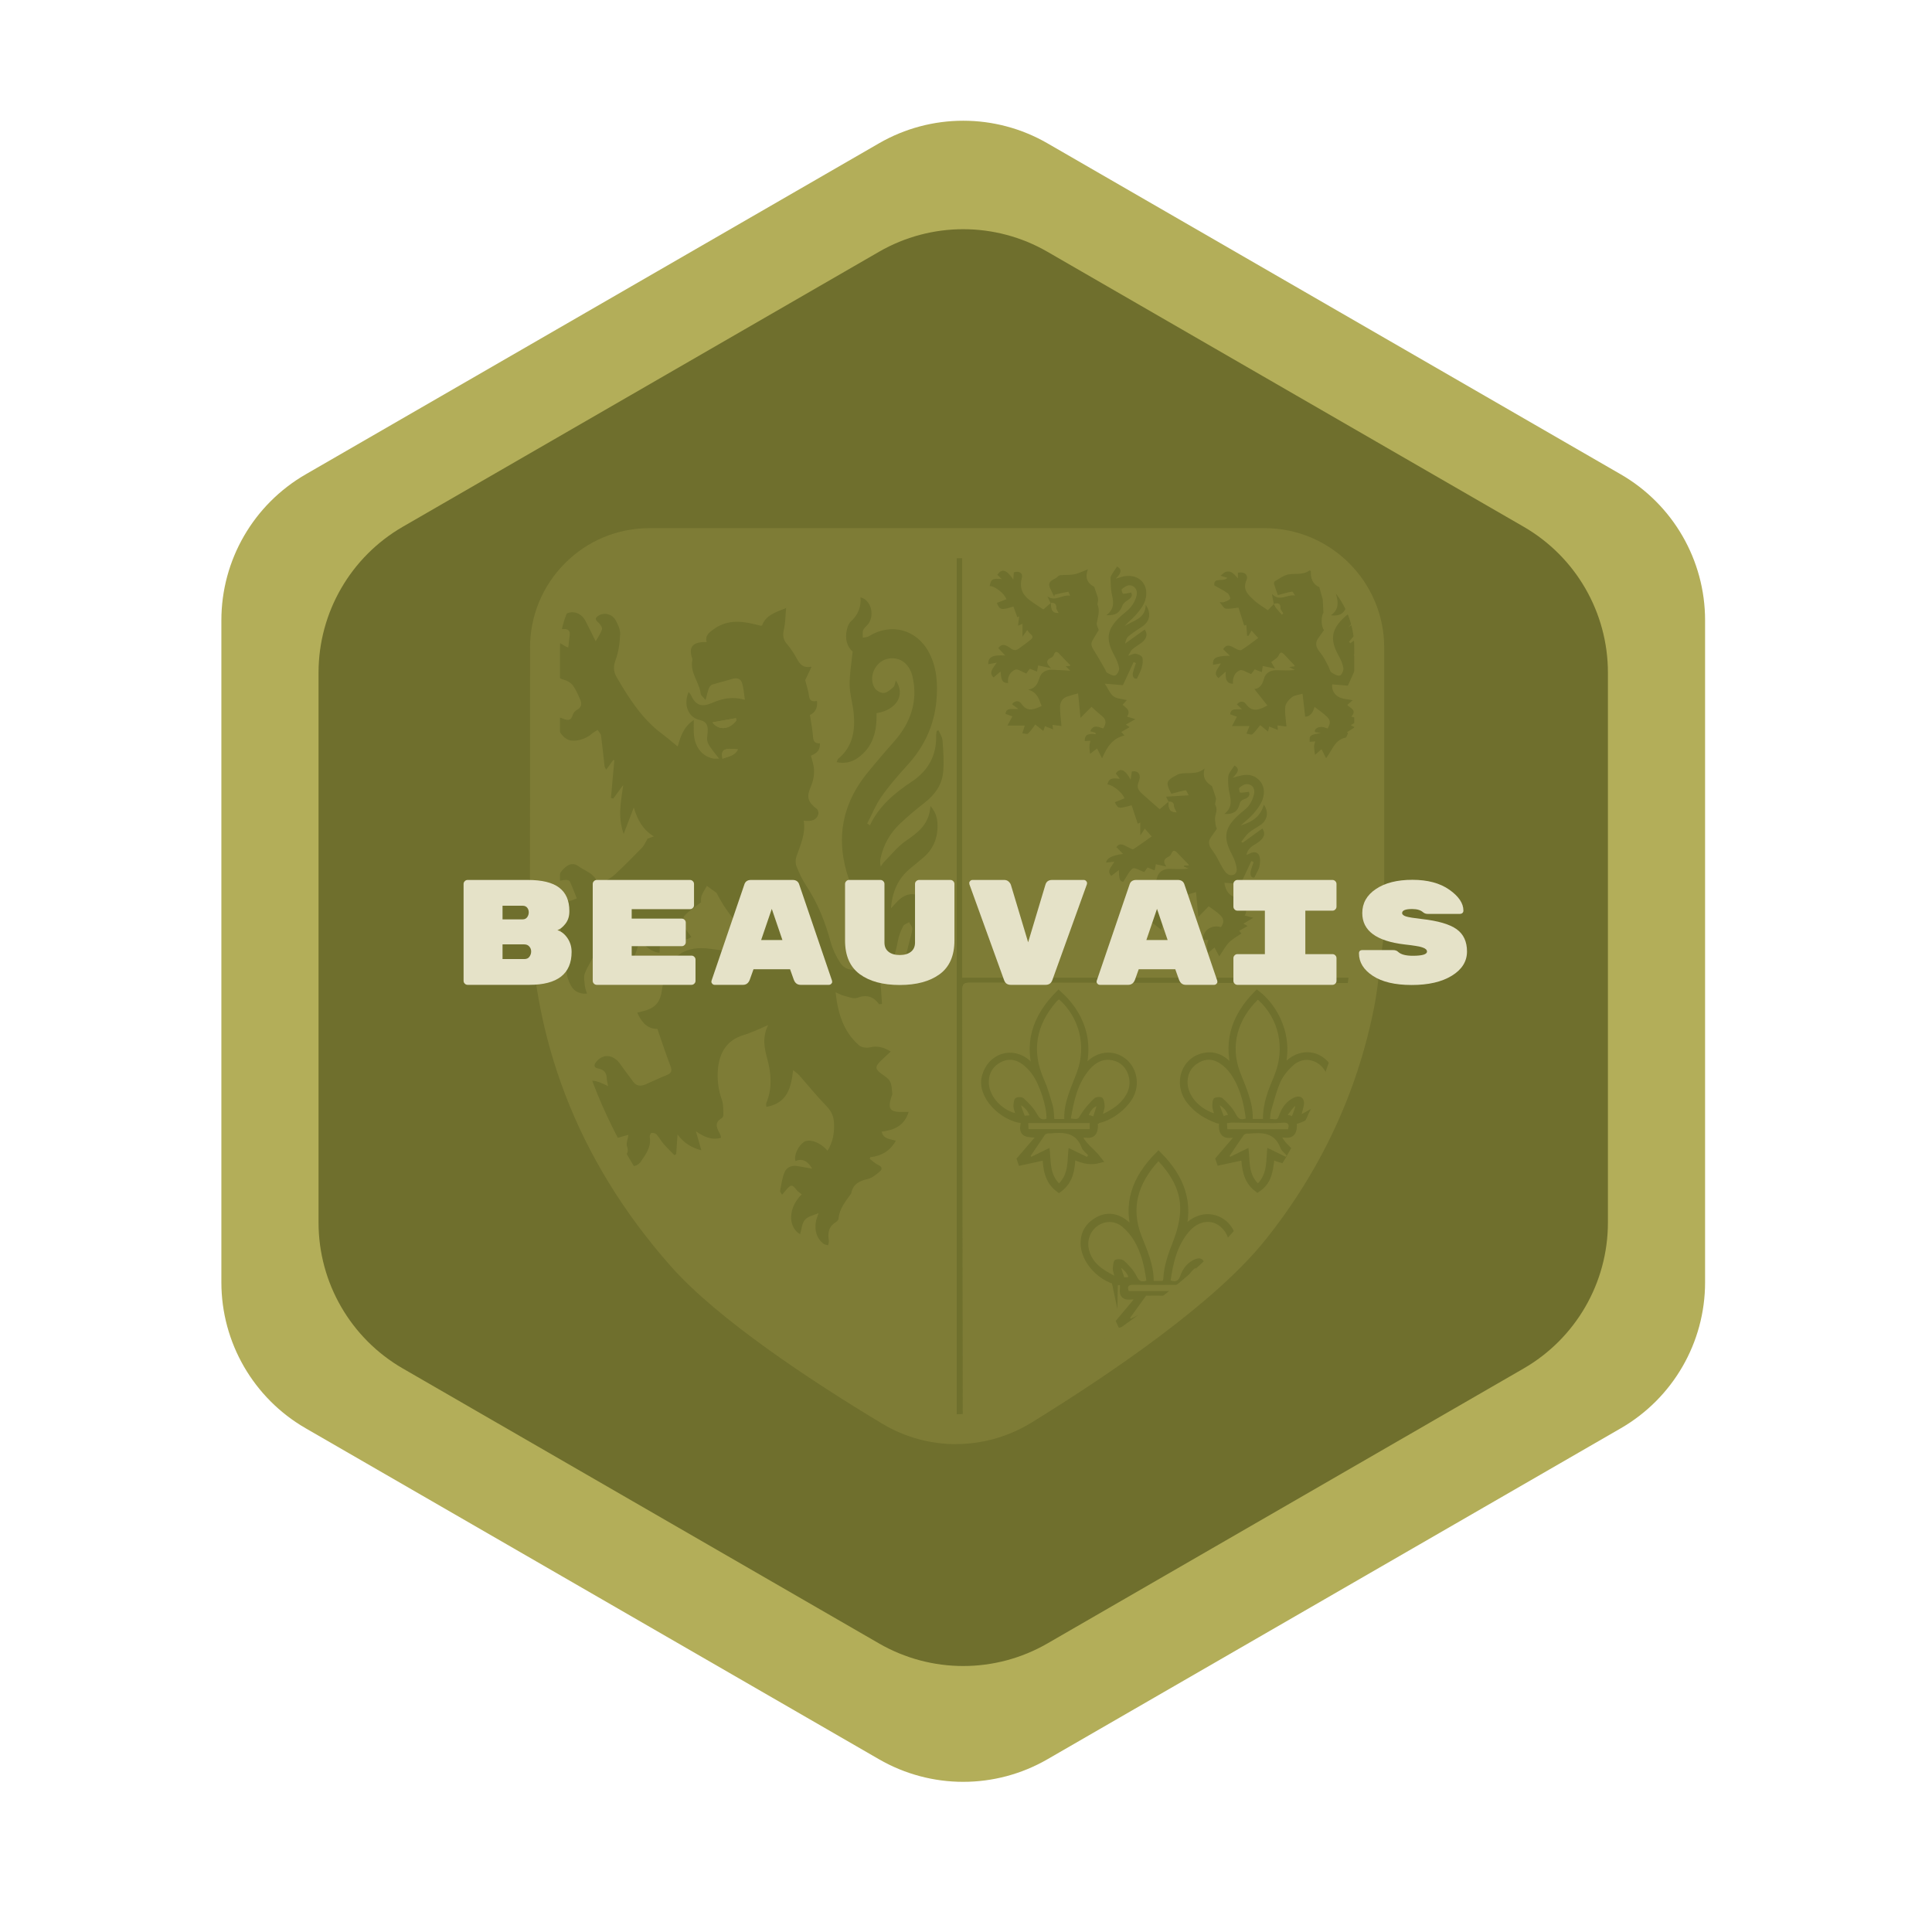 <?xml version="1.0" encoding="UTF-8"?><svg id="a" xmlns="http://www.w3.org/2000/svg" viewBox="0 0 257.89 257.88"><defs><style>.ab{fill:#b3ae59;}.ac{fill:#6f6f2d;}.ad{stroke:#6f702d;stroke-miterlimit:10;}.ad,.ae{fill:#6f702d;}.af{fill:#e5e2c8;}.ag{fill:#7e7c36;}</style></defs><g id="h"><rect class="ag" x="65.78" y="64.84" width="121.2" height="130.48"/><g><path class="ae" d="M69.14,201.63V71.88h117.92V201.63H69.14Zm58.57-.77V72.62h-57.88c0,.47,0,.86,0,1.25,0,15.91-.02,31.81,.01,47.72,0,2.92,.14,5.85,.35,8.77,.35,4.92,1.37,9.72,2.81,14.43,3.56,11.62,9.77,21.68,18.03,30.52,8.6,9.2,18.66,16.47,29.82,22.25,2.21,1.15,4.49,2.16,6.87,3.31Zm58.28-70.36c.47-1.46,.79-55.76,.35-57.97h-57.89v57.97h57.54Zm0,.78c-.43-.02-.63-.04-.82-.04-18.58-.02-37.16-.03-55.75-.06-.72,0-.96,.17-.96,.93,.04,22.55,.05,45.1,.07,67.66,0,.26,.04,.52,.06,.84,.28-.1,.44-.15,.59-.21,4.86-2.05,9.49-4.55,13.97-7.32,9.57-5.92,18.17-12.98,25.39-21.65,8.21-9.85,13.84-20.98,16.39-33.59,.43-2.14,.7-4.3,1.05-6.55Z"/><path class="ag" d="M127.71,200.86c-2.38-1.14-4.66-2.16-6.87-3.31-11.16-5.78-21.22-13.04-29.82-22.25-8.26-8.84-14.47-18.9-18.03-30.52-1.44-4.71-2.46-9.51-2.81-14.43-.21-2.92-.34-5.84-.35-8.77-.03-15.91-.01-31.81-.01-47.72,0-.39,0-.78,0-1.25h57.88V200.86Zm-11.61-90.63c-.11-.06-.23-.12-.34-.18,.62-1.2,1.13-2.49,1.9-3.59,1.03-1.47,2.22-2.84,3.43-4.17,2.24-2.45,3.6-5.28,3.91-8.6,.21-2.25,.09-4.45-1-6.5-1.63-3.06-5.06-3.97-8-2.16-.23,.14-.54,.14-.82,.2,0-.34-.07-.72,.05-1.01,.13-.32,.48-.55,.69-.84,.88-1.22,.32-3.21-1.05-3.53,.11,1.3-.34,2.35-1.3,3.23-.27,.24-.41,.67-.51,1.04-.31,1.25,.02,2.33,.76,2.96-.16,1.64-.42,3.06-.4,4.47,.02,1.22,.4,2.44,.53,3.66,.25,2.36-.08,4.56-2.07,6.2-.09,.07-.1,.23-.19,.44,1.07,.22,2.01-.01,2.79-.55,2.08-1.44,2.6-3.62,2.53-5.99,2.67-.44,3.89-2.44,2.58-4.36-.12,.35-.14,.71-.33,.88-.37,.34-.82,.75-1.27,.78-.4,.03-.99-.3-1.22-.65-.88-1.39,0-3.45,1.59-3.88,1.56-.42,3,.47,3.44,2.29,.65,2.72,.08,5.26-1.51,7.54-.64,.92-1.44,1.73-2.17,2.59-.83,.99-1.69,1.96-2.49,2.98-3.65,4.61-4.11,9.63-1.93,15.01,.76,1.87,1.54,3.75,2.08,5.69,.3,1.1,.22,2.33,.14,3.49-.05,.83-.5,1.58-1.42,1.81-.94,.24-1.82-.06-2.32-.83-.56-.85-1.02-1.81-1.29-2.79-.73-2.68-1.73-5.22-3.28-7.55-.53-.79-.93-1.67-1.28-2.56-.15-.38-.15-.9-.02-1.29,.54-1.56,1.27-3.07,.98-4.8,1.16,.13,1.71-.11,1.95-.86,.06-.2-.02-.57-.18-.69-1.23-.96-1.43-1.59-.81-3.03,.44-1.02,.56-2.05,.27-3.13-.08-.32-.18-.63-.27-.97,.77-.28,1.25-.73,1.2-1.65-.93,.05-.88-.61-.95-1.25-.08-.82-.24-1.63-.38-2.53,.63-.29,1.08-.89,.94-1.88-.62,.14-.98,0-1.07-.69-.09-.7-.32-1.38-.5-2.08,.22-.45,.48-1.01,.85-1.79-1.18,.21-1.55-.36-1.92-1-.4-.68-.79-1.38-1.31-1.96-.57-.63-.65-1.23-.46-2.04,.21-.87,.19-1.79,.29-2.84-1.45,.58-2.72,.96-3.21,2.33-.1,.03-.13,.05-.16,.04-.3-.07-.6-.15-.9-.22-1.92-.47-3.78-.54-5.48,.74-.57,.43-1.09,.82-.86,1.66-.22,0-.36,0-.49,0-1.43,.08-1.9,.76-1.46,2.09,.03,.1,.06,.23,.04,.33-.34,1.67,.93,2.93,1.12,4.47,.03,.24,.34,.46,.65,.84,.18-.65,.27-1.11,.43-1.54,.08-.2,.25-.45,.44-.51,.88-.28,1.78-.48,2.66-.76,.66-.21,1.17-.05,1.36,.59,.2,.67,.23,1.38,.36,2.19-1.66-.46-3-.18-4.33,.4-1.51,.66-2.24,.35-2.92-1.11-.05-.11-.16-.2-.26-.32-.71,1.61-.09,3.37,1.43,3.71,1.05,.24,1.16,.83,1.11,1.66-.02,.37-.12,.74-.06,1.09,.05,.3,.22,.61,.4,.87,.34,.49,.72,.94,1.19,1.56-.44,0-.58,.02-.71,0-1.58-.28-2.59-1.58-2.67-3.43-.02-.51,0-1.02,0-1.73-1.4,.94-1.76,2.2-2.15,3.54-.74-.6-1.38-1.16-2.05-1.66-2.69-1.99-4.44-4.75-6.09-7.58-.43-.73-.47-1.43-.15-2.31,.4-1.08,.56-2.29,.61-3.45,.03-.62-.3-1.31-.62-1.88-.46-.81-1.46-1.05-2.2-.63-.45,.26-.63,.52-.1,.95,.26,.21,.57,.69,.49,.93-.21,.63-.62,1.19-.84,1.58-.43-.86-.88-1.81-1.37-2.74-.46-.88-1.34-1.3-2.16-1.08-.96,.25-1.72,1.15-1.76,2.19,.39,0,.77,0,1.16,0,.49,.01,.72,.27,.67,.76-.06,.56-.13,1.11-.2,1.7-1.01-.29-1.95-1.74-3.18-.48-.75,.77-1.08,1.76-.98,2.97,.22-.11,.32-.14,.41-.2,1.15-.81,1.33-.76,1.65,.57,.21,.85,.78,1.22,1.57,1.46,.42,.12,.89,.39,1.14,.73,.41,.56,.68,1.22,.97,1.86,.25,.57,.24,1.07-.42,1.42-.25,.13-.51,.43-.57,.69-.19,.78-.67,.71-1.23,.51-.35-.13-.69-.28-1.07-.43-.09,1.27,.71,2.76,1.65,3.19,.85,.39,2.39-.01,3.25-.81,.21-.2,.49-.32,.74-.47,.16,.25,.42,.49,.45,.76,.19,1.36,.31,2.73,.47,4.1,.01,.11,.11,.22,.22,.44,.36-.49,.66-.9,.95-1.31,.04,.02,.09,.04,.13,.06-.15,1.67-.3,3.35-.45,5.02,.1,.03,.21,.06,.31,.09,.44-.61,.88-1.21,1.33-1.82-.28,2.13-.77,4.2,.06,6.53,.48-1.26,.87-2.29,1.35-3.53,.49,1.68,1.2,2.96,2.68,3.87-.46,.16-.74,.26-.83,.29-.3,.5-.46,.91-.74,1.2-1.17,1.21-2.36,2.41-3.6,3.56-.51,.47-1.14,.81-1.75,1.13-.16,.09-.63-.04-.69-.18-.46-1.14-1.63-1.4-2.48-2.04-.56-.42-1.19-.31-1.71,.14-.54,.47-1.02,1-.92,1.85,.4-.06,.7-.14,1-.15,.17,0,.45,.08,.5,.2,.32,.69,.58,1.4,.93,2.27-.3,.09-.85,.45-1.08,.3-1.1-.71-2.02-.05-2.95,.27-1.34,.45-2.26,2.67-1.58,3.96,.28-.34,.48-.69,.79-.91,.3-.21,.95-.48,1.02-.39,.56,.69,1.29,.57,2.08,.43-.64,.36-1.24,.56-1.65,.96-.38,.37-.54,.96-.82,1.44-.53,.94-.63,1.93-.28,2.93,.18,.51,.52,.95,.79,1.43,.09-.03,.18-.07,.28-.1,.11-.51,.19-1.04,.36-1.53,.1-.3,.27-.68,.52-.81,.58-.3,1.23-.47,1.73-.65-.84,1.36-.77,2.87,.02,4.33,.4,.73,1.12,1.11,2.13,1.06-.12-.42-.25-.73-.28-1.05-.05-.55-.19-1.17-.01-1.65,.35-.93,.98-1.76,1.33-2.69,.36-.94,1.06-1.19,1.9-1.26,.81-.07,1.31,.42,1.64,1.1,.27,.57,.51,1.17,.8,1.87,1-.97,1.28-2.16,1.62-3.39,.88,.72,1.58,1.56,2.69,1.6,.05-1.1,.1-2.07,.16-3.17,2.26,1.47,3.27,1.72,4.08,1.06-.33-.48-.76-.92-.95-1.45-.15-.42-.19-1.12,.05-1.39,.6-.66,1.39-1.15,2.2-1.78,0-.18-.05-.54,.06-.84,.18-.47,.47-.91,.71-1.35,.43,.31,.86,.62,1.29,.93,.02,.01,.03,.05,.04,.07,1.01,1.97,2.33,3.71,3.88,5.29,.35,.35,.62,.78,1.06,1.33-.9-.4-1.56-.73-2.24-.98-.19-.07-.45,.04-.68,.07,.13,.18,.24,.4,.4,.55,.55,.51,1.13,1,1.7,1.49-.05,.09-.11,.17-.16,.26-1.58-.2-3.17-.37-4.75-.6-3.29-.48-5.37,.81-6.24,3.95-.14,.49-.21,.99-.28,1.49-.24,1.72-.9,2.47-2.58,2.89-.21,.05-.42,.1-.73,.18,.59,1.35,1.43,2.2,2.69,2.17,.6,1.73,1.13,3.35,1.74,4.94,.24,.64,.16,.97-.48,1.22-.96,.38-1.89,.84-2.84,1.25-.62,.27-1.2,.26-1.65-.36-.56-.77-1.15-1.5-1.68-2.29-.91-1.34-2.29-1.52-3.22-.4-.38,.46-.41,.81,.28,.94,.72,.13,1.06,.55,1.09,1.28,.01,.33,.11,.65,.18,1.06-1.11-.48-2.17-1.2-3.26-.22-.68,.61-.84,1.4-.67,2.29q1.45-.26,2.84,1.17c-.61,.57-1.37,1.04-1.78,1.72-.43,.71-.43,1.62,.03,2.57,.27-.33,.42-.56,.61-.75,.35-.37,.8-.57,1.16-.13,.52,.61,1.11,.58,1.76,.41,.69-.18,1.37-.38,2.03-.56-.09,.56-.33,1.09-.2,1.51,.24,.78,.12,1.19-.71,1.32-.39,.06-.55,.28-.3,.65,.61,.93,2.24,1.02,2.85,.11,.67-.99,1.42-1.96,1.2-3.29-.03-.18,.11-.53,.22-.55,.21-.04,.53,.03,.67,.18,.37,.41,.65,.92,1.01,1.34,.44,.51,.93,.97,1.4,1.45,.08-.05,.15-.11,.23-.16,.06-.8,.11-1.6,.18-2.61,.88,1.19,1.86,1.75,3.18,2.12-.28-.97-.51-1.75-.73-2.54,1.06,.73,2.06,1.22,3.36,.87-.04-.18-.04-.3-.09-.39-.38-.79-.97-1.58,.19-2.24,.12-.07,.22-.3,.21-.44-.03-.66,.03-1.36-.19-1.96-.49-1.39-.68-2.79-.53-4.23,.23-2.16,1.2-3.78,3.4-4.45,.54-.16,1.06-.38,1.58-.59,.49-.2,.98-.43,1.71-.75-.81,1.68-.5,3.07-.11,4.52,.52,1.94,.68,3.94-.13,5.88-.05,.11,0,.25,0,.52,2.82-.48,3.31-2.57,3.58-4.91,.33,.27,.59,.44,.79,.67,1.23,1.39,2.4,2.83,3.69,4.17,.61,.64,.92,1.31,.97,2.15,.08,1.33-.12,2.6-.86,3.78-.92-1.14-2.45-1.65-3.13-1.19-.77,.51-1.39,1.78-1.15,2.55q1.34-.54,2.22,1.02c-.64-.11-1.27-.21-1.89-.33-.79-.15-1.49,.1-1.78,.8-.33,.78-.44,1.65-.6,2.49-.03,.13,.14,.3,.26,.53,.23-.28,.39-.46,.55-.65,.65-.77,.8-.75,1.41,.03,.18,.23,.44,.38,.67,.57-1.79,1.71-1.91,4.33-.22,5.32,.2-.66,.24-1.46,.65-1.93,.41-.47,1.2-.61,1.82-.89-.14,.44-.33,.83-.38,1.24-.15,1.12,.1,2.13,1.04,2.86,.16,.12,.4,.13,.61,.19,.04-.2,.13-.41,.1-.6-.18-1.02-.04-1.9,.94-2.49,.16-.09,.34-.29,.35-.46,.12-1.33,.93-2.31,1.67-3.33,.02-.02,.03-.05,.03-.08,.23-1.21,1.07-1.63,2.18-1.88,.6-.14,1.16-.62,1.66-1.03,.33-.27,.29-.6-.21-.83-.42-.2-.78-.55-1.16-.83,.02-.07,.04-.15,.06-.22,1.49-.17,2.64-.83,3.42-2.2-.79-.25-1.65-.22-1.9-1.21,1.67-.21,3.04-.78,3.61-2.64-.32,0-.51,0-.7,0-1.83,.05-2.14-.35-1.59-2.07,.03-.11,.12-.22,.11-.32-.07-.56-.05-1.18-.3-1.66-.23-.43-.75-.73-1.17-1.05-.8-.59-.86-.91-.17-1.61,.44-.45,.91-.86,1.43-1.35-.95-.55-1.76-.81-2.76-.56-.45,.11-1.14,.02-1.47-.26-2.09-1.83-2.84-4.28-3.13-7.09,.43,.18,.72,.36,1.04,.44,.62,.15,1.34,.49,1.85,.3,1.28-.48,2.16-.16,2.92,.86,.02,.02,.1,0,.38-.04-.05-.69-.1-1.39-.14-2.09-.02-.25-.12-.59,0-.75,1.27-1.69,1.9-3.62,2.28-5.66,.12-.65,.39-1.29,.69-1.89,.12-.24,.52-.35,.79-.52,.15,.31,.46,.62,.43,.91-.06,.63-.29,1.25-.44,1.87-.23,1.03-.61,2.06-.63,3.1-.03,1.24,1.07,1.84,2.22,1.29-1.33-1.14-.59-2.26,0-3.4,.34-.65,.71-1.28,.98-1.96,.49-1.28,.55-2.59-.02-3.86-.88-1.96-2.64-2.25-4.12-.71-.23,.24-.45,.49-.84,.91,.17-2.29,.97-3.99,2.55-5.31,.6-.51,1.22-.99,1.82-1.51,1.17-1.01,1.77-2.32,1.84-3.85,.04-.99-.06-1.97-.94-3-.15,2.43-1.66,3.54-3.28,4.66-1.09,.75-1.94,1.84-2.89,2.79-.18,.18-.31,.43-.46,.65-.12-.41-.1-.76-.03-1.1,.37-1.79,1.24-3.33,2.54-4.58,1.07-1.03,2.23-1.98,3.4-2.9,1.35-1.06,2.28-2.39,2.42-4.09,.11-1.38,0-2.79-.09-4.19-.03-.45-.34-.89-.53-1.33-.08,.02-.16,.04-.24,.06-.03,.21-.09,.41-.08,.62,.08,2.65-1.06,4.68-3.22,6.14-2.32,1.56-4.43,3.29-5.64,5.91Z"/><path class="ag" d="M185.99,130.5h-57.54v-57.97h57.89c.44,2.21,.12,56.52-.35,57.97Zm-29.99-23.5c-.35,.3-.7,.6-1.19,1.02-.75-.66-1.6-1.39-2.42-2.14-.46-.42-.67-.83-.38-1.54,.39-.97-.1-1.53-.92-1.36-.05,.31-.09,.59-.16,1.1-.77-1.44-1.45-1.61-1.98-.83,.2,.26,.37,.48,.54,.7-.84-.07-1.46-.2-1.65,.76,.64,.02,2,1.08,2.27,1.85-.43,.18-.86,.36-1.29,.53,.45,.87,.5,.88,2.24,.39,.27,.82,.54,1.63,.82,2.47,.03-.01,.19-.09,.34-.16v1.73c.28-.43,.43-.65,.6-.91,.28,.32,.53,.6,.92,1.04-.82,.58-1.61,1.17-2.45,1.7-.12,.07-.42-.13-.63-.23-.57-.26-1.13-.74-1.63-.05,.29,.3,.55,.57,.88,.91q-2.19,.3-2.25,1.16c.3-.03,.62-.07,1.09-.12-.41,.75-1.06,1.23-.4,1.9,.3-.23,.58-.46,1.01-.79,.03,.87,0,1.54,.59,1.57,.47-.7,.75-1.4,1.26-1.77,.24-.18,.93,.27,1.54,.47,.06-.08,.25-.35,.44-.61,.32,.13,.62,.25,.94,.39,.07-.34,.12-.59,.17-.82,.51,.11,.96,.21,1.4,.31-.53-.69-.27-1.04,.33-1.34,.13-.07,.27-.21,.32-.35,.23-.6,.51-.47,.85-.1,.48,.51,.97,1.01,1.46,1.51,.03,.03,.01,.09,.02,.14h-.6s-.05,.08-.07,.12c.21,.1,.43,.2,.64,.29-.95,.13-1.74,.06-2.52,.04-.82-.01-1.46,.38-1.67,1.16-.2,.75-.54,1.26-1.44,1.49,1.19,.32,1.43,1.27,1.76,2.16-1.02,.5-1.93,.88-2.74-.3-.3-.43-.82-.41-1.12-.02,.28,.18,.5,.32,.72,.46-.09,.1-.17,.21-.26,.31-.57,.02-1.3-.26-1.43,.59,.37,.13,.69,.25,.96,.34-.28,.48-.49,.84-.72,1.21h2.34c-.12,.38-.22,.68-.31,.96,.83,.33,1.09,.15,1.6-1.17,.39,.31,.77,.6,1.19,.94,.07-.3,.12-.48,.17-.66,.36,.15,.71,.29,1.13,.47-.06-.31-.09-.46-.12-.62,.37,.05,.72,.09,1.23,.15-.08-.94-.19-1.74-.19-2.55,0-.67,.33-1.19,1.01-1.41,.45-.15,.91-.27,1.42-.41,.1,1.06,.19,2.06,.31,3.31,.5-.51,.93-.95,1.38-1.41,1.83,1.26,2.35,1.7,1.65,2.77-1.31-.35-2.45,.47-2.43,1.71h.74c-.06,.21-.15,.43-.16,.64-.01,.34,.04,.69,.07,1.14,.43-.36,.7-.59,.91-.76,.25,.47,.45,.84,.63,1.18,.49-.72,.82-1.36,1.3-1.85,.47-.48,1.1-.81,1.66-1.21-.11-.12-.21-.24-.3-.35,.39-.22,.71-.4,1.13-.64-.27-.15-.41-.24-.56-.32,.42-.25,.8-.47,1.32-.78-.52-.14-.8-.21-1.15-.3,.51-.85-.06-1.19-.63-1.54,.23-.24,.41-.43,.76-.8-1.66,.15-2.63-.44-2.84-2.04,.79,.06,1.53,.12,2.16,.17,.47-1.01,.95-2.03,1.43-3.06,.1,.04,.21,.09,.31,.13-.13,.41-.31,.81-.39,1.23-.13,.62,.13,.91,.49,.84,.29-.63,.59-1.05,.68-1.51,.09-.47,.13-1.05-.06-1.47-.22-.47-.78-.48-1.26-.22-.11,.06-.23,.1-.42,.18,.17-.92,.86-1.22,1.46-1.61,.95-.62,1.11-1.25,.67-1.92-.88,.63-1.76,1.27-2.64,1.91-.06-.05-.12-.1-.18-.14,.34-.41,.63-.88,1.03-1.22,.47-.4,1.03-.67,1.54-1.02,.94-.65,1.12-1.76,.45-2.69-.47,1.45-1.3,2.21-3.11,2.76,.67-.6,1.27-1.04,1.73-1.59,.48-.57,.97-1.19,1.2-1.88,.32-.92,.26-1.91-.53-2.66-.76-.72-1.66-.74-2.6-.47-.19,.05-.38,.1-.85,.22,.67-.66,1.03-1.15,.23-1.63-.31,.52-.76,.97-.82,1.46-.09,.79,0,1.63,.19,2.41,.24,1.01,.21,1.88-.72,2.6,1.16,.05,1.76-.3,2.01-1.24,.12-.44,.3-.63,.73-.77,.49-.16,.75-.56,.52-.94-.47,.05-.82,.13-1.15,.1-.07,0-.21-.56-.12-.63,.27-.23,.63-.49,.96-.5,.72-.02,1.12,.5,1.04,1.15-.07,.58-.34,1.18-.68,1.66-.35,.49-.9,.84-1.36,1.26-1.95,1.76-2.15,3.05-.92,5.36,.31,.58,.55,1.24,.62,1.89,.07,.71-.61,1.07-1.21,.68-.32-.21-.54-.61-.75-.96-.39-.65-.67-1.37-1.12-1.96-.49-.65-.92-1.22-.34-2.02,.27-.37,.52-.75,.78-1.12-.21-.36-.2-.76-.25-1.15-.08-.65,.44-1.28,.05-1.97-.11-.2,.06-.54,.07-.82,0-.14-.05-.28-.09-.41-.12-.38-.25-.76-.44-1.33-.65-.41-1.38-1.02-.98-2.35-1.02,.87-2.19,.5-3.27,.7-.16,.03-.32,.1-.47,.18-1.21,.65-1.37,.9-1.08,1.71,.12,.33,.31,.64,.38,.78,.7-.18,1.3-.36,1.91-.46,.08-.01,.23,.38,.4,.67-1.11,.07-2.04,.12-3.02,.18,.06,.12,.19,.4,.33,.68,0,0,.02-.02,.02-.02Zm-15.74-26.51c-.33,.28-.66,.57-1.02,.88,0,0-.08-.02-.15-.07-1.42-1.05-3.37-1.71-2.73-4.17,.17-.65-.47-.94-1.08-.69-.02,.29-.03,.53-.06,.95-.93-1.38-1.55-1.49-2.13-.63,.21,.19,.4,.38,.59,.56-1.25-.1-1.42-.01-1.62,.94,.63-.05,1.96,.95,2.24,1.76-.42,.16-.85,.33-1.27,.49,.35,.94,.63,1.01,2.2,.47,.17,.48,.35,.95,.52,1.43l.25-.08c-.05,.38-.09,.76-.15,1.22,.25-.1,.42-.17,.6-.25v1.71c.29-.41,.46-.64,.62-.88,.18,.22,.3,.43,.48,.56,.36,.27,.25,.52-.01,.73-.53,.42-1.07,.82-1.62,1.21-.35,.24-.63,.25-1.04-.05-.5-.37-1.17-.8-1.66-.03,.28,.3,.54,.57,.93,.98-1.75-.11-2.29,.22-2.28,1.16,.3-.05,.6-.11,1.14-.21-.55,.78-1.08,1.34-.43,1.98,.32-.27,.58-.49,.94-.8,.09,.85,.06,1.56,1.01,1.54-.13-.85,.29-1.49,.93-1.78,.32-.15,.91,.29,1.49,.51,.06-.09,.28-.37,.47-.64,.33,.13,.64,.25,.96,.38,.07-.35,.12-.6,.16-.82,.52,.11,.97,.21,1.73,.37-.84-.79-.57-1.16,.07-1.44,.11-.05,.22-.17,.26-.29,.26-.71,.55-.43,.88-.06,.41,.46,.86,.89,1.29,1.33,.03,.03,.03,.09,.05,.15-.19,.02-.37,.04-.6,.06,.21,.2,.38,.36,.61,.59-.9-.05-1.68-.11-2.46-.13-.75-.02-1.38,.31-1.62,.99-.27,.76-.48,1.48-1.55,1.67,1.22,.32,1.46,1.26,1.8,2.19-.97,.39-1.88,.9-2.71-.32-.31-.46-.87-.43-1.24,.07,.23,.18,.43,.33,.85,.64-.83,.07-1.63-.25-1.72,.65,.37,.13,.69,.25,.92,.33-.27,.5-.47,.86-.67,1.23h2.32c-.12,.37-.21,.66-.33,1.03,.26,.02,.63,.16,.76,.04,.37-.33,.63-.77,.97-1.21,.31,.25,.67,.53,1.08,.86,.09-.28,.15-.47,.21-.64,.38,.15,.71,.28,1.09,.43-.04-.28-.06-.45-.08-.6,.38,.05,.7,.09,1.2,.15-.07-.91-.18-1.71-.19-2.51,0-.66,.3-1.21,.97-1.43,.47-.16,.95-.27,1.44-.42,.1,1.07,.2,2.05,.32,3.27,.5-.5,.95-.95,1.47-1.47,.41,.36,.87,.81,1.38,1.21,.65,.52,.57,1.06,.18,1.68-.67-.22-1.33-.56-1.73,.37,.25,.06,.46,.12,.67,.18,.03,.07,.06,.14,.09,.22-.78-.08-1.54-.12-1.49,.91,.28-.01,.52-.03,.76-.04-.05,.24-.14,.48-.14,.72,0,.32,.05,.64,.08,1.03,.43-.33,.72-.55,.94-.72,.24,.47,.43,.84,.67,1.31,.67-1.54,1.42-2.68,3-3.05-.23-.24-.35-.37-.44-.46,.39-.23,.73-.43,1.12-.65-.25-.17-.38-.25-.51-.34,.42-.24,.79-.45,1.28-.73-.48-.14-.76-.23-1.11-.33,.55-.85-.16-1.17-.6-1.58,.21-.24,.38-.43,.56-.63-.65-.17-1.33-.17-1.77-.5-.46-.34-.7-.99-1.16-1.69,1.04,.09,1.78,.15,2.41,.2,.47-1.01,.95-2.05,1.43-3.08,.1,.04,.21,.09,.31,.13-.13,.41-.29,.81-.39,1.23-.14,.61,.12,.89,.52,.86,.26-.59,.52-1.02,.64-1.48,.11-.43,.2-.94,.08-1.35-.07-.24-.55-.45-.87-.51-.26-.05-.56,.14-1.02,.28,.23-.38,.34-.68,.55-.86,.38-.33,.83-.57,1.23-.88,.74-.56,.84-1.21,.43-1.77-.87,.63-1.74,1.26-2.61,1.88,.06-.41,.2-.77,.46-.99,.59-.48,1.23-.89,1.85-1.31,.99-.67,1.21-1.77,.44-2.87-.06,1.92-1.71,2.08-2.82,2.83,.47-.56,1.07-1,1.54-1.54,.48-.57,.99-1.19,1.2-1.88,.63-2.07-.76-3.6-2.84-3.22-.29,.05-.57,.16-1.08,.31,.63-.66,.94-1.18,.17-1.62-.23,.34-.43,.62-.61,.92-.11,.18-.27,.39-.26,.59,.03,.78,.02,1.58,.2,2.33,.25,1.03,.24,1.93-.76,2.66,1.24,.05,1.78-.33,2.14-1.28,.1-.28,.4-.52,.66-.69,.48-.3,.76-.61,.5-1.05-.43,.08-.75,.18-1.08,.16-.07,0-.24-.55-.16-.61,.27-.23,.62-.49,.95-.52,.68-.05,1.2,.57,1.04,1.31-.12,.55-.4,1.11-.75,1.55-.39,.5-.96,.87-1.43,1.31-1.81,1.69-2,3-.82,5.17,.29,.54,.56,1.12,.65,1.71,.05,.31-.25,.88-.52,.98-.29,.1-.74-.19-1.1-.37-.12-.06-.15-.29-.24-.43-.51-.87-.99-1.75-1.53-2.59-.28-.44-.44-.83-.14-1.32,.3-.47,.57-.96,.81-1.36-.09-.3-.3-.63-.26-.91,.13-.81,.45-1.59,.12-2.42-.06-.17,.05-.39,.05-.6,0-.16,0-.33-.05-.48-.11-.38-.25-.75-.46-1.35-.66-.36-1.36-.98-.84-2.34-.73,.28-1.26,.55-1.81,.67-.59,.12-1.22,.07-1.82,.11-.13,0-.29,.08-.38,.18-.4,.48-1.5,.5-1.05,1.54,.17,.4,.38,.78,.57,1.17,.01-.09,.02-.19,.04-.28,.6-.14,1.2-.29,1.81-.39,.06,0,.17,.35,.26,.54-1.04-.22-1.98,.84-3.03,.07,.14,.3,.29,.61,.43,.91l.03-.03Zm29.75,.1c-.24,.26-.49,.51-.8,.84-.63-.45-1.32-.84-1.88-1.37-.73-.69-1.54-1.35-.98-2.64,.32-.73-.34-1.21-1.14-.99v.73c-.51-.52-.86-1.07-1.61-.86-.23,.06-.42,.3-.7,.52,.36,.11,.57,.18,.91,.28-.51,.62-1.87-.16-1.75,1.01,.66,.38,1.26,.67,1.8,1.06,.2,.14,.4,.66,.31,.75-.2,.23-.57,.31-.87,.44-.09,.04-.21,0-.53,0,.35,.38,.55,.81,.81,.85,.54,.07,1.11-.07,1.71-.13,.23,.73,.49,1.54,.76,2.39,.05-.01,.2-.05,.29-.07,.03,.52,.07,.98,.1,1.45,.06,0,.12,0,.18,0,.13-.23,.27-.45,.41-.7,.28,.31,.53,.58,.89,.98-.74,.54-1.46,1.11-2.23,1.6-.16,.1-.55-.05-.78-.18-.91-.56-1.26-.54-1.67,.08,.27,.26,.53,.51,.9,.87-1.89,.03-2.32,.3-2.25,1.21,.3-.05,.6-.11,1.05-.19-.41,.77-1.1,1.3-.32,1.96,.28-.25,.53-.47,.97-.86-.07,.99,.07,1.58,.96,1.63-.07-.83,.25-1.53,.92-1.81,.33-.14,.9,.29,1.51,.51,.06-.08,.26-.36,.47-.63,.32,.12,.62,.24,.96,.37,.05-.34,.09-.58,.12-.82,.51,.11,.99,.21,1.63,.34-.23-.4-.37-.63-.5-.86,.36-.31,.81-.53,.98-.88,.27-.57,.47-.43,.78-.11,.44,.47,.89,.94,1.33,1.41,.03,.03,.02,.09,.03,.14-.18,.02-.35,.05-.73,.1,.36,.19,.57,.29,.77,.39-.92,.11-1.67,.04-2.43,.03-.81-.02-1.48,.36-1.7,1.13-.21,.78-.55,1.31-1.28,1.39,.58,.73,1.15,1.45,1.74,2.19-1.17,.64-2.07,.93-2.89-.22-.29-.42-.82-.38-1.18,.08,.22,.21,.39,.37,.67,.64-.74,.09-1.49-.21-1.57,.68,.38,.13,.7,.25,.9,.32-.26,.5-.46,.86-.66,1.25h2.34c-.15,.37-.27,.66-.41,1,.28,.04,.65,.21,.79,.09,.4-.33,.69-.78,1.05-1.22,.29,.24,.64,.53,1.04,.86,.08-.31,.12-.49,.16-.67,.4,.16,.75,.3,1.15,.46-.02-.27-.03-.45-.04-.61,.38,.05,.7,.09,1.19,.15-.07-.96-.25-1.83-.15-2.66,.05-.46,.5-.96,.9-1.27,.35-.27,.88-.29,1.4-.44,.12,1.06,.23,2.04,.35,3.06,.71-.03,1.06-.59,1.25-1.31,2.08,1.53,2.36,1.75,1.75,2.89-.15-.05-.3-.12-.45-.16-.67-.2-1.41,.17-1.23,.64,.19,.03,.38,.05,.82,.12-1.48,.21-1.6,.32-1.54,1.17,.25-.02,.49-.03,.74-.05-.05,.22-.15,.43-.15,.65,0,.35,.07,.7,.12,1.14,.44-.38,.68-.59,.87-.75,.24,.46,.42,.82,.61,1.19,.85-1.08,1.13-2.45,2.61-2.74,.14-.03,.21-.4,.32-.61l-.15-.1c.33-.21,.66-.42,1.05-.68-.27-.13-.4-.2-.54-.27,.42-.25,.8-.48,1.33-.8-.51-.14-.82-.22-1.25-.34,.79-.91-.15-1.12-.54-1.56,.25-.22,.45-.39,.72-.63-.71-.16-1.38-.16-1.89-.45-.56-.32-.93-.92-.84-1.67,.76,.07,1.46,.13,2.09,.18,.44-.99,.91-2.03,1.45-3.24,.12,.31,.19,.4,.17,.46-.09,.29-.2,.58-.29,.87-.23,.72,0,.99,.52,.98,.27-.57,.56-1.01,.67-1.49,.1-.45,.16-1.02-.04-1.39-.15-.26-.75-.29-1.16-.36-.15-.03-.32,.13-.49,.21,.06-.37,.18-.66,.4-.85,.4-.34,.88-.6,1.29-.94,.7-.58,.76-1.17,.35-1.69-.86,.6-1.7,1.18-2.55,1.77l-.17-.19c.31-.35,.57-.74,.93-1.02,.48-.38,1.04-.67,1.54-1.02,.97-.67,1.15-1.94,.35-2.78-.03,1.94-1.85,2.03-2.92,2.9,.47-.54,.99-1.04,1.53-1.5,.81-.68,1.32-1.52,1.47-2.57,.23-1.59-.78-2.78-2.39-2.75-.47,0-.93,.14-1.5,.23,.45-.55,.76-1.08-.07-1.54-.24,.82-1.35,1.4-.54,2.45,.04,.05-.08,.21-.08,.32-.02,.33-.11,.69-.03,1,.29,1.04,.36,1.99-.7,2.74,1.34,.16,1.97-.38,2.23-1.8,.69-.13,1.33-.34,1.02-1.36-.12,.09-.2,.17-.29,.2-.25,.07-.51,.15-.76,.13-.09,0-.25-.36-.19-.47,.1-.23,.29-.5,.51-.6,.67-.3,1.52,.17,1.46,.89-.06,.65-.33,1.34-.69,1.89-.35,.52-.94,.88-1.42,1.31-1.82,1.64-2.04,3.04-.87,5.16,.29,.53,.56,1.12,.66,1.71,.05,.32-.25,.95-.47,.99-.35,.06-.82-.19-1.14-.44-.22-.16-.25-.55-.4-.82-.32-.59-.61-1.21-1.02-1.73-.52-.64-.86-1.23-.32-2.01,.25-.36,.51-.71,.77-1.08-.42-.47-.4-1.85-.08-2.31-.05-.82-.08-1.39-.1-1.78-.16-.58-.29-1.03-.45-1.63-.84-.36-1.25-1.17-1.11-2.39-.95,.84-2.01,.52-2.99,.68-.64,.11-1.23,.58-1.83,.91-.08,.05-.15,.25-.12,.35,.18,.59,.39,1.17,.51,1.51,.75-.2,1.32-.38,1.9-.47,.1-.02,.27,.34,.4,.53-1.06-.21-2.05,.88-3.09-.22,.11,.58,.17,.95,.24,1.31h0Z"/><path class="ag" d="M185.98,131.28c-.36,2.24-.62,4.41-1.05,6.55-2.55,12.61-8.18,23.74-16.39,33.59-7.22,8.67-15.82,15.73-25.39,21.65-4.48,2.77-9.11,5.27-13.97,7.32-.15,.06-.31,.11-.59,.21-.02-.32-.06-.58-.06-.84-.02-22.55-.03-45.1-.07-67.66,0-.77,.24-.93,.96-.93,18.58,.03,37.16,.04,55.75,.06,.19,0,.39,.02,.82,.04Zm-33.21,44.74c.22,.9,.37,1.91,.73,2.84,.2,.52,.76,.91,1.15,1.36,.4-.46,.95-.85,1.15-1.38,.36-.93,.5-1.93,.73-2.9,2.24,.72,2.4,.74,3.19,.42-.88-1.04-1.76-2.09-2.78-3.3,.94-.06,1.77,.12,2.1-.2,.34-.34,.19-1.17,.26-1.8-.54-.06-.91-.1-1.33-.15,.23-.99,.72-1.67,1.5-2.14,.17-.1,.41-.07,.62-.1,.02,.21,.11,.43,.06,.62-.18,.63-.42,1.24-.68,2,1.6-.48,2.87-1.2,3.91-2.31,.92-.98,1.3-2.14,1.13-3.48-.25-1.96-2.24-3.29-4.14-2.78-1.21,.33-2.01,1.17-2.75,2.15,1.3-4.15,.04-7.55-2.97-10.58-3.06,3.07-4.31,6.53-2.95,10.55-.53-.5-1.07-1.16-1.75-1.64-1.06-.75-2.25-.87-3.42-.2-1.13,.65-1.76,1.62-1.78,2.95-.03,2.38,2.46,4.98,5.01,5.19-.22-.65-.46-1.26-.64-1.9-.05-.16,.02-.49,.11-.52,.18-.06,.45-.04,.61,.07,.74,.5,1.27,1.15,1.45,2.13-.44,.05-.81,.09-1.3,.15,0,.38,.03,.74,0,1.09-.08,.68,.22,.91,.87,.85,.38-.04,.77,0,1.15,0,.06,.08,.12,.16,.18,.25-.89,1.06-1.78,2.12-2.67,3.19,.04,.08,.07,.16,.11,.25,1.05-.21,2.09-.42,3.15-.64Zm18.01-32.64c1.73-4.99-.83-8.97-2.97-10.64-3,3.07-4.19,6.6-2.63,10.99-.3-.44-.46-.71-.65-.94-.91-1.11-2-1.99-3.52-1.78-2.8,.39-3.94,3.59-2.14,5.91,.96,1.24,2.26,2,3.7,2.55,.11,.04,.25,0,.44,0-.26-.69-.5-1.28-.7-1.89-.05-.16,0-.48,.1-.53,.16-.08,.45-.08,.61,.02,.83,.49,1.35,1.22,1.58,2.25-.78,0-1.42-.05-1.39,1.04,.05,1.81,1.5,.54,2.26,1.26-.88,1.02-1.78,2.08-2.69,3.14,.03,.09,.07,.18,.1,.27,1.09-.23,2.18-.47,3.29-.71,.1,1.56,.23,3.18,1.7,4.31,1.58-1.06,1.58-2.76,1.82-4.42,1.13,.48,2.16,.9,3.39,.57-.87-1.17-2.18-1.9-2.59-3.27,.66-.57,2.1,.62,2.13-1.19,.02-1.16-.72-.94-1.66-1.05,.57-.76,.99-1.39,1.5-1.94,.19-.2,.58-.21,.89-.3,0,.32,.08,.65,0,.95-.14,.51-.37,1-.62,1.68,2.09-.74,3.77-1.64,4.71-3.51,.82-1.65,.35-3.54-1.1-4.59-1.34-.97-3.1-.75-4.44,.56-.39,.39-.73,.83-1.11,1.27Zm-24.47,6.08c1.9-.24,4.2-2.1,4.76-3.8,.52-1.57-.07-3.3-1.4-4.15-1.3-.83-2.95-.65-4.17,.52-.52,.5-.94,1.09-1.36,1.59,1.72-4.74-.18-8.48-2.82-10.86-3.06,3.11-4.24,6.67-2.68,10.86-.48-.55-.92-1.17-1.48-1.67-2.05-1.83-4.89-.87-5.59,1.77-.66,2.5,2.23,5.35,4.89,5.72-.23-.62-.48-1.21-.66-1.81-.05-.18,0-.51,.13-.6,.13-.09,.44-.03,.61,.06,.84,.49,1.32,1.24,1.56,2.23-.47,.04-.85,.07-1.22,.09-.43,1.7-.27,1.9,1.38,1.93,.19,0,.37,.03,.87,.08-1.06,1.23-1.96,2.28-2.87,3.34,.03,.09,.07,.18,.1,.27,1.09-.24,2.18-.48,3.29-.72,.1,1.55,.22,3.19,1.71,4.33,1.51-1.13,1.63-2.79,1.73-4.51,1.14,.55,2.18,.98,3.46,.65-.89-1.16-2.18-1.9-2.6-3.25,.62-.62,2.03,.6,2.11-1.14,.06-1.16-.68-1.04-1.36-1.09,.26-1.4,1.2-2.36,2.4-2.27-.26,.82-.51,1.59-.78,2.43Z"/><path class="ae" d="M116.1,110.22c1.21-2.63,3.32-4.36,5.64-5.91,2.16-1.45,3.3-3.48,3.22-6.14,0-.2,.05-.41,.08-.62,.08-.02,.16-.04,.24-.06,.18,.44,.5,.88,.53,1.33,.1,1.39,.21,2.8,.09,4.19-.14,1.7-1.07,3.03-2.42,4.09-1.17,.92-2.33,1.87-3.4,2.9-1.3,1.25-2.17,2.8-2.54,4.58-.07,.34-.09,.7,.03,1.1,.15-.22,.27-.46,.46-.65,.95-.95,1.8-2.04,2.89-2.79,1.63-1.12,3.13-2.23,3.28-4.66,.88,1.02,.98,2.01,.94,3-.07,1.53-.67,2.84-1.84,3.85-.59,.52-1.21,1-1.82,1.51-1.57,1.32-2.38,3.01-2.55,5.31,.38-.42,.61-.67,.84-.91,1.48-1.54,3.24-1.25,4.12,.71,.57,1.27,.52,2.59,.02,3.86-.26,.68-.63,1.32-.98,1.96-.6,1.13-1.34,2.26,0,3.4-1.15,.55-2.25-.04-2.22-1.29,.02-1.04,.4-2.07,.63-3.1,.14-.63,.38-1.24,.44-1.87,.03-.29-.28-.61-.43-.91-.27,.17-.67,.27-.79,.52-.3,.59-.57,1.24-.69,1.89-.38,2.05-1,3.98-2.28,5.66-.12,.16-.02,.5,0,.75,.04,.7,.09,1.4,.14,2.09-.28,.03-.37,.06-.38,.04-.76-1.02-1.64-1.34-2.92-.86-.51,.19-1.24-.15-1.85-.3-.32-.07-.61-.25-1.04-.44,.29,2.8,1.04,5.26,3.13,7.09,.33,.29,1.02,.37,1.47,.26,.99-.24,1.81,0,2.76,.56-.52,.49-.99,.9-1.43,1.35-.69,.7-.63,1.02,.17,1.61,.42,.31,.94,.61,1.17,1.05,.25,.47,.22,1.1,.3,1.66,.01,.1-.07,.21-.11,.32-.54,1.72-.23,2.13,1.59,2.07,.19,0,.38,0,.7,0-.57,1.86-1.94,2.43-3.61,2.64,.24,1,1.1,.96,1.9,1.21-.78,1.38-1.93,2.03-3.42,2.2-.02,.07-.04,.15-.06,.22,.38,.28,.74,.64,1.16,.83,.49,.23,.53,.55,.21,.83-.5,.42-1.05,.89-1.66,1.03-1.12,.26-1.95,.68-2.18,1.88,0,.03-.02,.06-.03,.08-.74,1.02-1.55,2-1.67,3.33-.02,.16-.19,.36-.35,.46-.98,.59-1.12,1.47-.94,2.49,.03,.19-.06,.4-.1,.6-.21-.06-.45-.07-.61-.19-.94-.73-1.19-1.74-1.04-2.86,.05-.41,.24-.8,.38-1.24-.62,.28-1.41,.42-1.82,.89-.41,.47-.45,1.27-.65,1.93-1.69-.99-1.57-3.61,.22-5.32-.23-.19-.49-.35-.67-.57-.61-.78-.76-.79-1.41-.03-.16,.19-.32,.38-.55,.65-.12-.23-.29-.4-.26-.53,.17-.84,.27-1.71,.6-2.49,.3-.7,1-.95,1.78-.8,.62,.12,1.25,.22,1.89,.33q-.87-1.56-2.22-1.02c-.24-.77,.38-2.03,1.15-2.55,.68-.45,2.21,.06,3.13,1.19,.74-1.19,.94-2.45,.86-3.78-.05-.84-.36-1.51-.97-2.15-1.29-1.33-2.46-2.78-3.69-4.17-.2-.22-.46-.39-.79-.67-.27,2.33-.76,4.42-3.58,4.91,0-.27-.04-.41,0-.52,.81-1.94,.66-3.93,.13-5.88-.39-1.45-.7-2.84,.11-4.52-.73,.32-1.21,.55-1.71,.75-.52,.21-1.04,.43-1.58,.59-2.21,.67-3.17,2.29-3.4,4.45-.15,1.44,.04,2.85,.53,4.23,.21,.6,.16,1.3,.19,1.96,0,.15-.09,.38-.21,.44-1.16,.67-.57,1.46-.19,2.24,.05,.1,.05,.21,.09,.39-1.29,.35-2.3-.14-3.36-.87,.23,.78,.45,1.57,.73,2.54-1.32-.37-2.31-.93-3.18-2.12-.07,1.01-.12,1.81-.18,2.61-.08,.05-.15,.11-.23,.16-.47-.48-.96-.94-1.4-1.45-.37-.42-.64-.93-1.01-1.34-.14-.15-.46-.22-.67-.18-.11,.02-.25,.37-.22,.55,.22,1.33-.53,2.3-1.2,3.29-.61,.9-2.23,.82-2.85-.11-.25-.38-.09-.59,.3-.65,.83-.14,.95-.54,.71-1.32-.13-.41,.12-.94,.2-1.51-.66,.18-1.34,.38-2.03,.56-.65,.16-1.24,.2-1.76-.41-.36-.43-.82-.23-1.16,.13-.19,.2-.34,.42-.61,.75-.46-.95-.46-1.86-.03-2.57,.41-.68,1.17-1.16,1.78-1.72q-1.38-1.44-2.84-1.17c-.17-.89,0-1.68,.67-2.29,1.09-.99,2.15-.27,3.26,.22-.07-.41-.17-.73-.18-1.06-.03-.73-.37-1.14-1.09-1.28-.68-.12-.66-.48-.28-.94,.93-1.12,2.32-.93,3.22,.4,.53,.78,1.13,1.52,1.68,2.29,.45,.62,1.03,.62,1.65,.36,.95-.41,1.88-.87,2.84-1.25,.64-.26,.73-.59,.48-1.22-.61-1.59-1.14-3.21-1.74-4.94-1.26,.03-2.1-.83-2.69-2.17,.31-.08,.52-.13,.73-.18,1.68-.42,2.34-1.17,2.58-2.89,.07-.5,.15-1,.28-1.49,.87-3.14,2.95-4.43,6.24-3.95,1.58,.23,3.17,.4,4.75,.6,.05-.09,.11-.17,.16-.26-.57-.5-1.14-.98-1.7-1.49-.16-.15-.27-.36-.4-.55,.23-.03,.49-.14,.68-.07,.68,.26,1.33,.58,2.24,.98-.43-.55-.71-.97-1.06-1.33-1.55-1.58-2.87-3.32-3.88-5.29-.01-.03-.02-.06-.04-.07-.43-.31-.86-.62-1.29-.93-.24,.45-.53,.88-.71,1.35-.11,.3-.05,.66-.06,.84-.81,.63-1.6,1.12-2.2,1.78-.25,.27-.2,.97-.05,1.39,.19,.53,.62,.97,.95,1.45-.81,.66-1.82,.42-4.08-1.06-.05,1.1-.1,2.07-.16,3.17-1.11-.05-1.82-.88-2.69-1.6-.33,1.22-.61,2.42-1.62,3.39-.3-.7-.53-1.29-.8-1.87-.33-.68-.83-1.17-1.64-1.1-.84,.07-1.54,.33-1.9,1.26-.36,.93-.99,1.76-1.33,2.69-.18,.48-.04,1.1,.01,1.65,.03,.32,.16,.63,.28,1.05-1.01,.06-1.73-.32-2.13-1.06-.79-1.46-.87-2.97-.02-4.33-.51,.18-1.15,.35-1.73,.65-.25,.13-.42,.51-.52,.81-.16,.49-.24,1.02-.36,1.53-.09,.03-.18,.07-.28,.1-.27-.47-.61-.92-.79-1.43-.35-1-.25-1.99,.28-2.93,.27-.48,.44-1.07,.82-1.44,.4-.4,1-.6,1.65-.96-.79,.14-1.53,.27-2.08-.43-.07-.09-.72,.18-1.02,.39-.3,.22-.51,.58-.79,.91-.68-1.3,.24-3.51,1.58-3.96,.94-.31,1.86-.98,2.95-.27,.22,.15,.77-.21,1.08-.3-.35-.87-.61-1.58-.93-2.27-.06-.12-.33-.2-.5-.2-.3,0-.6,.08-1,.15-.09-.84,.38-1.38,.92-1.85,.52-.45,1.14-.57,1.71-.14,.85,.64,2.02,.9,2.48,2.04,.06,.14,.53,.27,.69,.18,.62-.32,1.25-.66,1.75-1.13,1.24-1.14,2.42-2.35,3.6-3.56,.28-.29,.44-.71,.74-1.2,.1-.03,.37-.13,.83-.29-1.48-.91-2.19-2.19-2.68-3.87-.47,1.24-.87,2.28-1.35,3.53-.84-2.32-.34-4.39-.06-6.53-.44,.61-.88,1.21-1.33,1.82-.1-.03-.21-.06-.31-.09,.15-1.67,.3-3.35,.45-5.02-.04-.02-.09-.04-.13-.06-.3,.41-.59,.82-.95,1.31-.11-.22-.2-.32-.22-.44-.16-1.37-.29-2.74-.47-4.1-.04-.27-.3-.51-.45-.76-.25,.16-.53,.28-.74,.47-.86,.8-2.4,1.2-3.25,.81-.94-.43-1.74-1.91-1.65-3.19,.38,.15,.72,.3,1.07,.43,.55,.2,1.03,.27,1.23-.51,.07-.27,.32-.56,.57-.69,.66-.35,.67-.86,.42-1.42-.28-.64-.56-1.3-.97-1.86-.25-.34-.72-.61-1.14-.73-.8-.23-1.36-.61-1.57-1.46-.33-1.32-.5-1.37-1.65-.57-.09,.06-.19,.09-.41,.2-.1-1.21,.23-2.2,.98-2.97,1.23-1.26,2.17,.19,3.18,.48,.07-.59,.14-1.14,.2-1.7,.05-.49-.18-.75-.67-.76-.38,0-.77,0-1.16,0,.04-1.03,.81-1.94,1.76-2.19,.82-.21,1.7,.21,2.16,1.08,.49,.93,.94,1.89,1.37,2.74,.22-.39,.63-.95,.84-1.58,.08-.24-.23-.72-.49-.93-.53-.43-.35-.69,.1-.95,.74-.42,1.74-.18,2.2,.63,.32,.57,.65,1.26,.62,1.88-.05,1.16-.21,2.37-.61,3.45-.33,.88-.28,1.57,.15,2.31,1.65,2.83,3.4,5.58,6.09,7.58,.67,.5,1.31,1.06,2.05,1.66,.39-1.34,.75-2.6,2.15-3.54,0,.71-.02,1.22,0,1.73,.08,1.85,1.1,3.15,2.67,3.43,.13,.02,.28,0,.71,0-.47-.61-.86-1.07-1.19-1.56-.18-.26-.35-.57-.4-.87-.05-.35,.04-.73,.06-1.09,.05-.83-.05-1.42-1.11-1.66-1.52-.34-2.15-2.1-1.43-3.71,.1,.12,.2,.21,.26,.32,.68,1.45,1.41,1.76,2.92,1.11,1.33-.58,2.67-.86,4.33-.4-.13-.81-.16-1.53-.36-2.19-.19-.64-.7-.8-1.36-.59-.88,.28-1.78,.48-2.66,.76-.19,.06-.36,.31-.44,.51-.16,.43-.25,.89-.43,1.54-.31-.39-.62-.6-.65-.84-.18-1.54-1.46-2.81-1.12-4.47,.02-.1,0-.23-.04-.33-.44-1.33,.03-2.01,1.46-2.09,.14,0,.27,0,.49,0-.23-.84,.29-1.23,.86-1.66,1.7-1.28,3.55-1.21,5.48-.74,.3,.07,.6,.15,.9,.22,.02,0,.05-.01,.16-.04,.49-1.36,1.77-1.75,3.21-2.33-.1,1.05-.08,1.97-.29,2.84-.19,.81-.11,1.41,.46,2.04,.52,.58,.92,1.28,1.31,1.96,.37,.64,.74,1.2,1.92,1-.37,.78-.63,1.34-.85,1.79,.17,.7,.41,1.38,.5,2.08,.09,.69,.45,.83,1.07,.69,.13,1-.31,1.59-.94,1.88,.14,.9,.3,1.71,.38,2.53,.06,.64,.01,1.3,.95,1.25,.05,.92-.43,1.37-1.2,1.65,.09,.34,.19,.65,.27,.97,.28,1.08,.16,2.11-.27,3.13-.62,1.45-.42,2.07,.81,3.03,.15,.12,.24,.49,.18,.69-.24,.75-.79,.99-1.95,.86,.29,1.73-.44,3.24-.98,4.8-.13,.39-.13,.91,.02,1.29,.35,.88,.75,1.77,1.28,2.56,1.55,2.33,2.55,4.87,3.28,7.55,.27,.98,.73,1.94,1.29,2.79,.5,.77,1.38,1.07,2.32,.83,.91-.23,1.36-.98,1.42-1.81,.08-1.16,.16-2.39-.14-3.49-.54-1.94-1.32-3.82-2.08-5.69-2.17-5.38-1.71-10.4,1.93-15.01,.8-1.01,1.66-1.99,2.49-2.98,.73-.86,1.53-1.67,2.17-2.59,1.59-2.28,2.16-4.82,1.51-7.54-.44-1.82-1.88-2.71-3.44-2.29-1.58,.43-2.47,2.49-1.59,3.88,.22,.35,.82,.68,1.22,.65,.44-.03,.9-.45,1.27-.78,.19-.17,.21-.54,.33-.88,1.31,1.93,.1,3.92-2.58,4.36,.07,2.37-.45,4.54-2.53,5.99-.77,.54-1.71,.77-2.79,.55,.09-.21,.11-.37,.19-.44,1.99-1.63,2.31-3.83,2.07-6.2-.13-1.23-.51-2.44-.53-3.66-.02-1.41,.24-2.82,.4-4.47-.74-.63-1.07-1.71-.76-2.96,.09-.37,.24-.8,.51-1.04,.96-.88,1.41-1.93,1.3-3.23,1.37,.32,1.93,2.31,1.05,3.53-.21,.29-.56,.52-.69,.84-.12,.29-.04,.67-.05,1.01,.27-.06,.59-.06,.82-.2,2.94-1.82,6.37-.91,8,2.16,1.09,2.05,1.2,4.25,1,6.5-.31,3.32-1.66,6.15-3.91,8.6-1.21,1.33-2.4,2.7-3.43,4.17-.77,1.1-1.28,2.39-1.9,3.59,.11,.06,.23,.12,.34,.18Zm-17.8-14.05c-.02-.1-.04-.21-.07-.31-1.02,.18-2.05,.37-3.14,.56,.86,1.14,2.28,.97,3.21-.25Zm-1.86,5.1c.76-.29,1.62-.34,2.06-1.24-1.88-.25-2.3,.05-2.06,1.24Z"/><path class="ae" d="M170.02,80.59c-.07-.36-.13-.72-.24-1.31,1.04,1.1,2.02,.01,3.09,.22-.13-.19-.3-.55-.4-.53-.58,.09-1.15,.27-1.9,.47-.12-.34-.33-.92-.51-1.51-.03-.1,.04-.3,.12-.35,.6-.33,1.18-.8,1.83-.91,.98-.17,2.05,.16,2.99-.68-.14,1.23,.27,2.03,1.11,2.39,.16,.6,.29,1.04,.45,1.63,.02,.39,.05,.96,.1,1.78-.32,.46-.35,1.83,.08,2.31-.27,.37-.52,.72-.77,1.08-.55,.77-.21,1.37,.32,2.01,.42,.51,.7,1.14,1.02,1.73,.15,.27,.19,.66,.4,.82,.32,.24,.79,.5,1.14,.44,.22-.04,.52-.67,.47-.99-.09-.59-.36-1.18-.66-1.71-1.17-2.13-.95-3.52,.87-5.16,.48-.43,1.07-.79,1.42-1.31,.37-.55,.64-1.24,.69-1.89,.06-.72-.79-1.19-1.46-.89-.22,.1-.41,.36-.51,.6-.05,.11,.11,.46,.19,.47,.25,.02,.51-.06,.76-.13,.09-.02,.16-.11,.29-.2,.31,1.02-.33,1.22-1.02,1.36-.26,1.43-.9,1.97-2.23,1.8,1.06-.75,1-1.71,.7-2.74-.09-.31,0-.66,.03-1,0-.11,.12-.26,.08-.32-.81-1.04,.31-1.62,.54-2.45,.83,.46,.52,.99,.07,1.54,.57-.09,1.03-.22,1.5-.23,1.61-.03,2.62,1.16,2.39,2.75-.15,1.06-.66,1.89-1.47,2.57-.55,.46-1.06,.95-1.53,1.5,1.07-.87,2.89-.97,2.92-2.9,.8,.84,.62,2.11-.35,2.78-.51,.35-1.06,.64-1.54,1.02-.35,.28-.62,.68-.93,1.02l.17,.19c.85-.59,1.7-1.18,2.55-1.77,.41,.52,.35,1.11-.35,1.69-.41,.34-.89,.59-1.29,.94-.22,.18-.34,.48-.4,.85,.16-.07,.34-.23,.49-.21,.41,.07,1.01,.1,1.16,.36,.2,.36,.15,.94,.04,1.39-.11,.48-.4,.91-.67,1.49-.52,.02-.75-.26-.52-.98,.09-.29,.21-.58,.29-.87,.02-.06-.05-.14-.17-.46-.54,1.21-1.01,2.25-1.45,3.24-.64-.05-1.33-.12-2.09-.18-.1,.75,.28,1.35,.84,1.67,.51,.29,1.18,.3,1.89,.45-.27,.24-.47,.41-.72,.63,.39,.44,1.33,.65,.54,1.56,.43,.12,.74,.2,1.25,.34-.53,.32-.92,.55-1.33,.8,.14,.07,.27,.14,.54,.27-.39,.25-.72,.46-1.05,.68l.15,.1c-.1,.21-.18,.58-.32,.61-1.47,.29-1.75,1.66-2.61,2.74-.19-.37-.38-.73-.61-1.19-.19,.16-.43,.37-.87,.75-.05-.44-.12-.79-.12-1.14,0-.22,.1-.43,.15-.65-.25,.02-.49,.03-.74,.05-.06-.85,.06-.96,1.54-1.17-.44-.06-.63-.09-.82-.12-.18-.47,.56-.84,1.23-.64,.16,.05,.31,.11,.45,.16,.62-1.14,.33-1.36-1.75-2.89-.19,.72-.55,1.28-1.25,1.31-.12-1.03-.23-2-.35-3.06-.52,.15-1.05,.18-1.4,.44-.4,.31-.85,.81-.9,1.27-.1,.83,.08,1.7,.15,2.66-.49-.06-.82-.11-1.19-.15,.01,.16,.02,.34,.04,.61-.4-.16-.75-.3-1.15-.46-.04,.18-.09,.36-.16,.67-.4-.33-.75-.62-1.04-.86-.36,.43-.66,.88-1.05,1.22-.14,.12-.52-.05-.79-.09,.14-.35,.26-.64,.41-1h-2.34c.21-.39,.4-.75,.66-1.25-.2-.07-.52-.18-.9-.32,.08-.89,.83-.6,1.57-.68-.28-.27-.46-.44-.67-.64,.35-.46,.88-.49,1.18-.08,.82,1.15,1.72,.87,2.89,.22-.59-.74-1.16-1.46-1.74-2.19,.74-.08,1.07-.62,1.28-1.39,.21-.77,.88-1.15,1.7-1.13,.76,.01,1.51,.08,2.43-.03-.2-.1-.4-.21-.77-.39,.38-.05,.55-.08,.73-.1-.01-.05,0-.11-.03-.14-.44-.47-.89-.94-1.33-1.41-.31-.33-.52-.46-.78,.11-.17,.36-.62,.58-.98,.88,.14,.23,.27,.46,.5,.86-.64-.14-1.12-.24-1.63-.34-.03,.23-.07,.48-.12,.82-.34-.13-.64-.24-.96-.37-.2,.27-.41,.55-.47,.63-.61-.23-1.18-.65-1.51-.51-.67,.28-.99,.98-.92,1.81-.89-.05-1.02-.64-.96-1.63-.44,.38-.69,.61-.97,.86-.78-.65-.09-1.19,.32-1.96-.45,.08-.75,.14-1.05,.19-.07-.92,.36-1.18,2.25-1.21-.37-.35-.63-.6-.9-.87,.41-.62,.76-.63,1.67-.08,.22,.14,.61,.29,.78,.18,.77-.48,1.49-1.05,2.23-1.6-.36-.4-.6-.66-.89-.98-.15,.25-.28,.47-.41,.7-.06,0-.12,0-.18,0-.03-.46-.06-.92-.1-1.45-.09,.02-.23,.06-.29,.07-.27-.85-.53-1.66-.76-2.39-.61,.06-1.18,.2-1.71,.13-.26-.03-.46-.47-.81-.85,.32,0,.44,.03,.53,0,.31-.12,.67-.21,.87-.44,.08-.09-.12-.6-.31-.75-.53-.39-1.14-.68-1.8-1.06-.12-1.18,1.24-.39,1.75-1.01-.34-.1-.55-.17-.91-.28,.28-.22,.47-.45,.7-.52,.75-.21,1.1,.34,1.61,.86v-.73c.8-.22,1.46,.26,1.14,.99-.56,1.29,.25,1.95,.98,2.64,.56,.53,1.26,.92,1.88,1.37,.31-.33,.56-.58,.81-.84,.09,.17,.16,.37,.28,.52,.25,.32,.53,.61,.79,.91,.05-.06,.11-.11,.16-.17-.13-.23-.37-.46-.37-.68,.02-.75-.41-.66-.88-.57Z"/><path class="ae" d="M140.24,80.51c-.14-.3-.29-.61-.43-.91,1.04,.77,1.98-.29,3.03-.07-.09-.19-.2-.55-.26-.54-.61,.1-1.21,.25-1.81,.39-.01,.09-.02,.19-.04,.28-.19-.39-.39-.77-.57-1.17-.45-1.05,.64-1.07,1.05-1.54,.08-.1,.24-.17,.38-.18,.61-.04,1.23,0,1.82-.11,.56-.11,1.08-.39,1.81-.67-.52,1.37,.18,1.99,.84,2.34,.21,.6,.34,.97,.46,1.35,.05,.15,.05,.32,.05,.48,0,.2-.12,.43-.05,.6,.33,.84,.01,1.62-.12,2.42-.05,.29,.17,.62,.26,.91-.24,.41-.52,.89-.81,1.36-.3,.48-.15,.87,.14,1.32,.54,.84,1.03,1.73,1.53,2.59,.08,.15,.12,.37,.24,.43,.35,.18,.8,.47,1.1,.37,.27-.09,.57-.67,.52-.98-.09-.59-.36-1.18-.65-1.71-1.18-2.17-.99-3.48,.82-5.17,.47-.44,1.03-.81,1.43-1.31,.35-.44,.63-1,.75-1.55,.16-.74-.36-1.36-1.04-1.31-.33,.03-.68,.28-.95,.52-.08,.07,.09,.61,.16,.61,.32,.01,.65-.09,1.08-.16,.26,.44-.02,.75-.5,1.05-.26,.16-.56,.41-.66,.69-.36,.95-.9,1.34-2.14,1.28,1-.73,1.01-1.63,.76-2.66-.18-.75-.17-1.55-.2-2.33,0-.19,.15-.4,.26-.59,.18-.3,.39-.58,.61-.92,.77,.44,.47,.96-.17,1.62,.51-.15,.79-.25,1.08-.31,2.08-.38,3.47,1.16,2.84,3.22-.21,.69-.72,1.32-1.2,1.88-.46,.55-1.07,.98-1.54,1.54,1.11-.75,2.76-.91,2.82-2.83,.76,1.1,.55,2.2-.44,2.87-.63,.42-1.27,.83-1.85,1.31-.26,.21-.4,.57-.46,.99,.87-.63,1.74-1.25,2.61-1.88,.41,.57,.31,1.22-.43,1.77-.4,.3-.85,.55-1.23,.88-.21,.18-.31,.48-.55,.86,.46-.14,.77-.33,1.02-.28,.32,.06,.8,.27,.87,.51,.12,.41,.04,.91-.08,1.35-.12,.46-.38,.89-.64,1.48-.39,.03-.66-.25-.52-.86,.1-.42,.26-.82,.39-1.23-.1-.04-.21-.09-.31-.13-.48,1.03-.96,2.07-1.43,3.08-.63-.05-1.38-.11-2.41-.2,.45,.69,.69,1.34,1.16,1.69,.44,.33,1.12,.33,1.77,.5-.18,.2-.35,.39-.56,.63,.44,.4,1.15,.72,.6,1.58,.35,.1,.63,.19,1.11,.33-.49,.28-.85,.49-1.28,.73,.13,.08,.26,.17,.51,.34-.39,.22-.73,.42-1.12,.65,.09,.1,.21,.22,.44,.46-1.58,.36-2.33,1.5-3,3.05-.24-.47-.43-.84-.67-1.31-.22,.17-.5,.38-.94,.72-.04-.39-.09-.71-.08-1.03,0-.24,.09-.48,.14-.72-.24,.01-.48,.03-.76,.04-.05-1.03,.7-.99,1.49-.91-.03-.07-.06-.14-.09-.22-.21-.06-.42-.11-.67-.18,.4-.94,1.07-.59,1.73-.37,.4-.62,.48-1.16-.18-1.68-.5-.4-.97-.85-1.38-1.21-.51,.51-.97,.97-1.47,1.47-.12-1.22-.21-2.19-.32-3.27-.49,.14-.97,.26-1.44,.42-.68,.23-.98,.77-.97,1.43,0,.8,.11,1.6,.19,2.51-.5-.06-.82-.11-1.2-.15,.02,.16,.04,.32,.08,.6-.39-.15-.71-.28-1.09-.43-.06,.17-.12,.36-.21,.64-.4-.32-.76-.61-1.08-.86-.33,.44-.6,.88-.97,1.21-.13,.12-.5-.02-.76-.04,.12-.37,.21-.66,.33-1.03h-2.32c.2-.37,.4-.73,.67-1.23-.23-.08-.55-.19-.92-.33,.09-.9,.89-.58,1.72-.65-.41-.31-.61-.46-.85-.64,.37-.5,.93-.53,1.24-.07,.83,1.22,1.74,.72,2.71,.32-.34-.92-.58-1.86-1.8-2.19,1.08-.19,1.29-.91,1.55-1.67,.24-.68,.88-1.01,1.62-.99,.78,.02,1.56,.08,2.46,.13-.23-.22-.4-.38-.61-.59,.23-.02,.41-.04,.6-.06-.02-.07-.02-.12-.05-.15-.43-.44-.87-.87-1.29-1.33-.34-.38-.62-.66-.88,.06-.04,.11-.15,.24-.26,.29-.64,.29-.91,.66-.07,1.44-.75-.16-1.21-.26-1.73-.37-.04,.22-.09,.47-.16,.82-.32-.13-.62-.25-.96-.38-.2,.27-.41,.55-.47,.64-.59-.22-1.17-.66-1.49-.51-.64,.29-1.06,.93-.93,1.78-.95,.02-.92-.68-1.01-1.54-.36,.3-.62,.52-.94,.8-.66-.64-.12-1.19,.43-1.98-.54,.1-.85,.16-1.14,.21-.01-.94,.53-1.28,2.28-1.16-.39-.41-.65-.68-.93-.98,.5-.77,1.16-.34,1.66,.03,.41,.3,.69,.29,1.04,.05,.55-.39,1.1-.79,1.62-1.21,.26-.21,.37-.46,.01-.73-.17-.13-.29-.34-.48-.56-.17,.24-.33,.47-.62,.88v-1.71c-.19,.08-.35,.15-.6,.25,.06-.46,.1-.84,.15-1.22l-.25,.08c-.17-.48-.35-.95-.52-1.43-1.58,.54-1.85,.47-2.2-.47,.42-.16,.85-.33,1.27-.49-.28-.81-1.62-1.81-2.24-1.76,.2-.96,.36-1.04,1.62-.94-.19-.18-.39-.37-.59-.56,.57-.86,1.2-.75,2.13,.63,.03-.42,.04-.67,.06-.95,.61-.25,1.25,.05,1.08,.69-.64,2.46,1.31,3.12,2.73,4.17,.06,.05,.15,.07,.15,.07,.36-.31,.69-.6,1.02-.88,.04,1.06,.23,1.32,1,1.35-.11-.22-.32-.46-.31-.69,.02-.56-.27-.67-.72-.63Z"/><path class="ae" d="M155.98,107.02c-.14-.28-.27-.56-.33-.68,.98-.06,1.9-.12,3.02-.18-.17-.29-.32-.68-.4-.67-.61,.1-1.21,.28-1.91,.46-.07-.14-.26-.45-.38-.78-.3-.82-.13-1.06,1.08-1.71,.15-.08,.31-.15,.47-.18,1.08-.2,2.25,.17,3.27-.7-.39,1.33,.33,1.94,.98,2.35,.19,.57,.32,.95,.44,1.33,.04,.13,.1,.28,.09,.41-.01,.28-.18,.62-.07,.82,.39,.69-.13,1.31-.05,1.97,.05,.4,.04,.8,.25,1.15-.26,.37-.51,.75-.78,1.12-.58,.8-.15,1.37,.34,2.02,.45,.6,.73,1.32,1.12,1.96,.21,.35,.43,.75,.75,.96,.6,.39,1.28,.03,1.21-.68-.06-.65-.31-1.31-.62-1.89-1.23-2.32-1.03-3.6,.92-5.36,.46-.42,1.01-.77,1.36-1.26,.34-.48,.61-1.08,.68-1.66,.08-.65-.32-1.17-1.04-1.15-.33,.01-.69,.27-.96,.5-.09,.08,.05,.63,.12,.63,.34,.03,.68-.05,1.15-.1,.23,.38-.02,.78-.52,.94-.43,.14-.62,.33-.73,.77-.25,.94-.85,1.3-2.01,1.24,.93-.72,.96-1.59,.72-2.6-.18-.78-.27-1.62-.19-2.41,.05-.49,.51-.93,.82-1.46,.79,.48,.44,.97-.23,1.63,.47-.12,.67-.17,.85-.22,.95-.27,1.85-.24,2.6,.47,.79,.75,.85,1.74,.53,2.66-.24,.69-.72,1.31-1.2,1.88-.47,.55-1.06,.99-1.73,1.59,1.81-.55,2.64-1.31,3.11-2.76,.67,.93,.49,2.05-.45,2.69-.51,.35-1.08,.63-1.54,1.02-.4,.34-.69,.81-1.03,1.22,.06,.05,.12,.1,.18,.14,.88-.64,1.76-1.27,2.64-1.91,.44,.67,.28,1.3-.67,1.92-.6,.39-1.29,.69-1.46,1.61,.19-.08,.31-.12,.42-.18,.49-.26,1.04-.25,1.26,.22,.2,.41,.16,.99,.06,1.47-.09,.46-.39,.88-.68,1.51-.35,.07-.61-.22-.49-.84,.09-.42,.26-.82,.39-1.23-.1-.04-.21-.09-.31-.13-.48,1.02-.96,2.04-1.43,3.06-.63-.05-1.37-.11-2.16-.17,.21,1.6,1.18,2.18,2.84,2.04-.35,.37-.53,.56-.76,.8,.57,.35,1.13,.7,.63,1.54,.35,.09,.63,.16,1.15,.3-.53,.31-.91,.54-1.32,.78,.14,.08,.29,.16,.56,.32-.42,.24-.74,.42-1.13,.64,.09,.1,.2,.22,.3,.35-.56,.4-1.19,.72-1.66,1.21-.48,.49-.81,1.13-1.3,1.85-.18-.34-.38-.71-.63-1.18-.21,.18-.48,.4-.91,.76-.03-.45-.08-.79-.07-1.14,0-.21,.1-.43,.16-.64h-.74c-.02-1.25,1.11-2.07,2.43-1.71,.7-1.07,.18-1.51-1.65-2.77-.45,.46-.88,.9-1.38,1.41-.12-1.24-.21-2.24-.31-3.31-.51,.15-.97,.27-1.42,.41-.68,.22-1.01,.74-1.01,1.41,0,.8,.11,1.61,.19,2.55-.51-.06-.86-.1-1.23-.15,.03,.16,.06,.32,.12,.62-.42-.17-.76-.32-1.13-.47-.05,.18-.09,.37-.17,.66-.42-.33-.8-.63-1.19-.94-.51,1.32-.77,1.5-1.6,1.17,.09-.28,.19-.58,.31-.96h-2.34c.22-.38,.43-.73,.72-1.21-.26-.09-.58-.21-.96-.34,.13-.86,.86-.57,1.43-.59,.09-.1,.17-.21,.26-.31-.22-.14-.45-.29-.72-.46,.3-.38,.82-.41,1.12,.02,.81,1.18,1.73,.81,2.74,.3-.33-.89-.57-1.83-1.76-2.16,.9-.23,1.24-.74,1.44-1.49,.21-.78,.85-1.18,1.67-1.16,.78,.01,1.57,.09,2.52-.04-.21-.1-.43-.2-.64-.29,.02-.04,.05-.08,.07-.12h.6s0-.11-.02-.14c-.48-.51-.98-1-1.46-1.51-.34-.37-.62-.5-.85,.1-.05,.14-.19,.28-.32,.35-.6,.29-.86,.65-.33,1.34-.45-.1-.9-.2-1.4-.31-.05,.23-.1,.48-.17,.82-.33-.13-.63-.26-.94-.39-.19,.26-.38,.53-.44,.61-.6-.2-1.29-.64-1.54-.47-.51,.37-.79,1.06-1.26,1.77-.59-.03-.56-.69-.59-1.57-.43,.34-.71,.56-1.01,.79-.66-.67,0-1.14,.4-1.9-.47,.05-.79,.09-1.09,.12q.07-.86,2.25-1.16c-.33-.35-.59-.62-.88-.91,.5-.69,1.06-.21,1.63,.05,.21,.1,.51,.3,.63,.23,.83-.53,1.63-1.12,2.45-1.7-.39-.44-.64-.73-.92-1.04-.17,.26-.32,.48-.6,.91v-1.73c-.16,.07-.31,.14-.34,.16-.28-.84-.55-1.65-.82-2.47-1.74,.5-1.79,.49-2.24-.39,.42-.18,.86-.36,1.29-.53-.27-.77-1.63-1.84-2.27-1.85,.19-.95,.81-.83,1.65-.76-.17-.22-.34-.45-.54-.7,.53-.78,1.21-.62,1.98,.83,.07-.51,.12-.79,.16-1.1,.82-.17,1.32,.39,.92,1.36-.29,.71-.08,1.12,.38,1.54,.82,.75,1.67,1.48,2.42,2.14,.49-.42,.84-.72,1.19-1.02-.04,1.07,.18,1.37,1.05,1.44-.12-.28-.34-.56-.36-.85-.02-.53-.31-.59-.72-.57Z"/><path class="ad" d="M152.77,176.02c-1.05,.21-2.1,.42-3.15,.64-.04-.08-.07-.16-.11-.25,.89-1.06,1.78-2.12,2.67-3.19-.06-.08-.12-.16-.18-.25-.38,0-.77-.03-1.15,0-.65,.06-.95-.16-.87-.85,.04-.35,0-.71,0-1.09,.49-.06,.87-.1,1.3-.15-.19-.97-.72-1.63-1.45-2.13-.16-.11-.43-.13-.61-.07-.09,.03-.15,.36-.11,.52,.19,.63,.42,1.25,.64,1.9-2.56-.21-5.04-2.81-5.01-5.19,.01-1.33,.65-2.31,1.78-2.95,1.17-.67,2.35-.55,3.42,.2,.67,.48,1.22,1.13,1.75,1.64-1.36-4.02-.11-7.48,2.95-10.55,3.01,3.03,4.27,6.43,2.97,10.58,.74-.98,1.54-1.82,2.75-2.15,1.9-.52,3.9,.82,4.14,2.78,.17,1.34-.21,2.5-1.13,3.48-1.04,1.11-2.3,1.83-3.91,2.31,.27-.76,.5-1.37,.68-2,.05-.18-.03-.41-.06-.62-.21,.03-.46,0-.62,.1-.77,.47-1.27,1.15-1.5,2.14,.42,.05,.8,.09,1.33,.15-.07,.63,.08,1.46-.26,1.8-.32,.33-1.16,.14-2.1,.2,1.02,1.21,1.9,2.26,2.78,3.3-.8,.31-.95,.29-3.19-.42-.23,.97-.37,1.98-.73,2.9-.2,.53-.76,.92-1.15,1.38-.4-.45-.95-.83-1.15-1.36-.36-.93-.51-1.94-.73-2.84Zm2.41-5.05c.03-.08,.09-.18,.1-.28,.08-1.8,.7-3.44,1.35-5.1,.46-1.18,.8-2.47,.89-3.73,.19-2.71-1.07-4.9-2.89-6.87-2.73,2.99-3.74,6.28-2.22,10.07,.76,1.9,1.58,3.78,1.59,5.91h1.18Zm-6.44-.69c-.1-.48-.22-.76-.2-1.02,.04-.39,.08-.98,.31-1.11,.31-.16,.96-.11,1.21,.12,.64,.6,1.28,1.28,1.66,2.05,.32,.66,.64,.81,1.3,.6-.25-1.87-.66-3.69-1.63-5.33-.41-.69-.95-1.34-1.56-1.85-.98-.82-2.23-.84-3.21-.21-1,.64-1.53,1.86-1.3,3.06,.36,1.85,1.71,2.79,3.42,3.67Zm11.83-.01c1.42-.72,2.58-1.51,3.17-2.92,.52-1.23,.34-2.38-.57-3.36-1.25-1.35-3.17-1.16-4.54,.49-1.54,1.86-2.05,4.12-2.38,6.43,.74,.26,1.06,.01,1.3-.65,.35-.97,.99-1.77,1.98-2.19,.74-.3,1.24,.04,1.22,.83,0,.39-.1,.77-.19,1.36Zm-7.17,4.55c.07,.82,.13,1.63,.21,2.43,.09,.85,.33,1.63,1.02,2.25,.72-.61,.94-1.42,1.04-2.25,.1-.81,.13-1.64,.19-2.43,.87,.42,1.68,.8,2.66,1.27-.75-1.1-1.33-1.99-1.95-2.84-.12-.16-.4-.29-.61-.3-1.04-.03-2.08-.01-2.99-.01-.75,1.03-1.43,1.98-2.12,2.93,.02,.05,.04,.1,.06,.15,.8-.39,1.61-.78,2.47-1.2Zm-2.73-2.49h7.93c.25-.66-.02-.84-.61-.84-2.24,.01-4.48,.01-6.72,0-.6,0-.84,.19-.6,.84Z"/><path class="ad" d="M170.78,143.38c.38-.44,.72-.88,1.11-1.27,1.33-1.31,3.1-1.52,4.44-.56,1.45,1.05,1.93,2.94,1.1,4.59-.93,1.87-2.62,2.77-4.71,3.51,.26-.68,.49-1.17,.62-1.68,.08-.3,0-.63,0-.95-.3,.09-.7,.1-.89,.3-.51,.55-.93,1.19-1.5,1.94,.94,.11,1.68-.11,1.66,1.05-.03,1.81-1.47,.63-2.13,1.19,.41,1.36,1.72,2.09,2.59,3.27-1.23,.33-2.26-.09-3.39-.57-.24,1.66-.24,3.36-1.82,4.42-1.47-1.12-1.6-2.75-1.7-4.31-1.11,.24-2.2,.47-3.29,.71-.03-.09-.07-.18-.1-.27,.91-1.06,1.81-2.11,2.69-3.14-.75-.71-2.21,.56-2.26-1.26-.03-1.09,.61-1.05,1.39-1.04-.23-1.03-.75-1.76-1.58-2.25-.16-.1-.45-.1-.61-.02-.1,.05-.15,.37-.1,.53,.19,.61,.44,1.2,.7,1.89-.19,0-.33,.04-.44,0-1.44-.54-2.74-1.31-3.7-2.55-1.8-2.32-.67-5.52,2.14-5.91,1.52-.21,2.61,.67,3.52,1.78,.19,.24,.35,.5,.65,.94-1.56-4.39-.37-7.92,2.63-10.99,2.14,1.67,4.7,5.66,2.97,10.64Zm-2.2,5.98c-.03-2.1,.73-3.9,1.48-5.72,1.54-3.71,.67-7.63-2.16-10.2-2.72,2.63-3.71,6.14-2.4,9.62,.77,2.05,1.77,4.01,1.71,6.3h1.36Zm-6.54-.76c-.1-.4-.23-.69-.22-.99,.01-.36,.04-.9,.26-1.04,.28-.17,.91-.17,1.13,.03,.66,.61,1.32,1.3,1.74,2.08,.33,.62,.6,.86,1.34,.61-.28-2.12-.78-4.17-2.02-5.96-.36-.52-.84-.99-1.36-1.35-.89-.63-1.89-.71-2.86-.17-.98,.55-1.5,1.41-1.53,2.54-.04,1.75,1.4,3.52,3.52,4.25Zm11.69,.1c1.59-.81,2.87-1.67,3.4-3.3,.42-1.29-.06-2.68-1.14-3.43-1.06-.73-2.37-.71-3.41,.25-.67,.61-1.29,1.37-1.66,2.18-.55,1.21-.86,2.54-1.24,3.82-.11,.35-.11,.74-.16,1.11,1.03,.06,.93,.25,1.28-.64,.38-.97,.98-1.77,1.96-2.21,.82-.36,1.41,.09,1.29,.98-.05,.35-.17,.7-.31,1.23Zm-2.11,5.71l.13-.2c-.29-.33-.7-.61-.84-1-.77-2.09-2.45-2.07-4.21-1.91-.11,.01-.23-.02-.33,.01-.13,.04-.28,.08-.35,.18-.64,.92-1.26,1.85-1.88,2.77,.02,.05,.04,.1,.06,.14,.81-.39,1.61-.79,2.44-1.19,.24,1.6-.07,3.35,1.27,4.73,1.31-1.38,1.07-3.13,1.26-4.74,.85,.41,1.65,.81,2.46,1.2Zm.28-3.67c.25-.72-.04-.92-.66-.88-.47,.03-.95,.06-1.43,.06-1.79-.02-3.59-.05-5.38-.07-.21,0-.42,.05-.67,.08,.02,.3,.03,.54,.05,.81h8.08Z"/><path class="ad" d="M146.31,149.47c.27-.84,.52-1.61,.78-2.43-1.2-.09-2.14,.87-2.4,2.27,.68,.05,1.42-.07,1.36,1.09-.08,1.74-1.49,.51-2.11,1.14,.42,1.35,1.71,2.09,2.6,3.25-1.27,.32-2.32-.11-3.46-.65-.09,1.72-.21,3.38-1.73,4.51-1.5-1.14-1.61-2.77-1.71-4.33-1.11,.24-2.2,.48-3.29,.72-.03-.09-.07-.18-.1-.27,.91-1.06,1.82-2.11,2.87-3.34-.5-.05-.69-.07-.87-.08-1.65-.03-1.81-.24-1.38-1.93,.36-.03,.75-.06,1.22-.09-.25-.99-.72-1.74-1.56-2.23-.17-.1-.48-.16-.61-.06-.13,.09-.19,.42-.13,.6,.18,.61,.43,1.19,.66,1.81-2.66-.36-5.56-3.22-4.89-5.72,.7-2.64,3.54-3.6,5.59-1.77,.56,.5,1,1.13,1.48,1.67-1.56-4.18-.38-7.74,2.68-10.86,2.64,2.38,4.53,6.11,2.82,10.86,.42-.5,.84-1.09,1.36-1.59,1.23-1.17,2.87-1.35,4.17-.52,1.33,.85,1.92,2.58,1.4,4.15-.56,1.7-2.86,3.56-4.76,3.8Zm-4.25-.1c-.07-2.29,.96-4.25,1.71-6.3,1.27-3.49,.28-7.27-2.38-9.65-.05,.02-.11,.03-.15,.06-.09,.07-.17,.15-.24,.24-2.7,3.13-3.35,6.57-1.63,10.41,.5,1.12,.83,2.32,1.17,3.51,.16,.55,.13,1.15,.19,1.73h1.33Zm-2.36-.04c.06-1.51-.89-4.56-1.92-5.95-.38-.51-.84-.99-1.35-1.37-.88-.64-1.88-.75-2.86-.22-1,.53-1.53,1.39-1.57,2.52-.07,1.8,1.49,3.7,3.51,4.27-.08-.35-.23-.67-.22-.98,.01-.36,.06-.87,.29-1.04,.23-.17,.85-.16,1.06,.03,.66,.62,1.32,1.29,1.77,2.06,.33,.57,.55,.93,1.3,.67Zm3.25-.02c1.02,.14,.93,.09,1.36-.61,.48-.77,1.1-1.46,1.75-2.08,.21-.2,.86-.25,1.06-.08,.25,.21,.3,.72,.32,1.1,.02,.31-.13,.63-.23,1.07,1.29-.61,2.32-1.31,3.02-2.42,.52-.83,.68-1.73,.41-2.67-.3-1.08-1.02-1.83-2.13-2.07-1.25-.27-2.27,.27-3.07,1.2-1.61,1.87-2.1,4.17-2.51,6.57Zm2.17,5.12c.04-.07,.09-.14,.13-.21-.29-.33-.71-.61-.85-1-.77-2.1-2.45-2.08-4.22-1.91-.11,.01-.23-.02-.34,.01-.13,.04-.28,.08-.35,.18-.64,.92-1.26,1.86-1.89,2.79,.02,.05,.04,.1,.06,.15,.81-.39,1.62-.79,2.44-1.19,.22,1.61-.05,3.35,1.27,4.73,1.33-1.37,1.07-3.13,1.28-4.72,.85,.41,1.66,.8,2.47,1.19Zm.35-4.52h-8.21c.02,.32,.03,.56,.04,.81h8.17v-.81Z"/><path class="ag" d="M98.3,96.17c-.93,1.23-2.35,1.39-3.21,.25,1.1-.2,2.12-.38,3.14-.56,.02,.1,.04,.21,.07,.31Z"/><path class="ag" d="M96.44,101.27c-.23-1.18,.18-1.48,2.06-1.24-.44,.89-1.31,.94-2.06,1.24Z"/><path class="ag" d="M170.02,80.59c.47-.09,.91-.18,.88,.57,0,.22,.24,.45,.37,.68-.05,.06-.11,.11-.16,.17-.27-.3-.54-.6-.79-.91-.12-.15-.18-.35-.28-.52,0,0-.01,0-.01,0Z"/><path class="ag" d="M140.24,80.51c.46-.04,.74,.07,.72,.63,0,.23,.2,.47,.31,.69-.77-.03-.96-.29-1-1.35,0,0-.03,.03-.03,.03Z"/><path class="ag" d="M155.98,107.02c.4-.01,.7,.04,.72,.57,.01,.29,.23,.57,.36,.85-.87-.07-1.1-.38-1.05-1.44,0,0-.02,.02-.02,.02Z"/><path class="ag" d="M155.18,170.98h-1.18c0-2.13-.83-4-1.59-5.91-1.52-3.79-.51-7.08,2.22-10.07,1.82,1.97,3.08,4.15,2.89,6.87-.09,1.26-.43,2.55-.89,3.73-.65,1.66-1.27,3.3-1.35,5.1,0,.1-.07,.2-.1,.28Z"/><path class="ag" d="M148.74,170.29c-1.71-.88-3.07-1.82-3.42-3.67-.23-1.2,.3-2.42,1.3-3.06,.98-.63,2.23-.61,3.21,.21,.61,.51,1.15,1.16,1.56,1.85,.97,1.63,1.38,3.46,1.63,5.33-.66,.22-.98,.06-1.3-.6-.38-.77-1.02-1.45-1.66-2.05-.25-.23-.9-.29-1.21-.12-.24,.13-.27,.72-.31,1.11-.03,.26,.1,.53,.2,1.02Z"/><path class="ag" d="M160.57,170.27c.09-.59,.18-.97,.19-1.36,.02-.79-.48-1.13-1.22-.83-1,.41-1.63,1.21-1.98,2.19-.24,.66-.55,.91-1.3,.65,.33-2.31,.84-4.57,2.38-6.43,1.36-1.65,3.29-1.84,4.54-.49,.91,.98,1.09,2.13,.57,3.36-.59,1.41-1.75,2.2-3.17,2.92Z"/><path class="ag" d="M153.4,174.83c-.87,.42-1.67,.81-2.47,1.2-.02-.05-.04-.1-.06-.15,.68-.95,1.37-1.9,2.12-2.93,.91,0,1.95-.02,2.99,.01,.21,0,.49,.13,.61,.3,.62,.86,1.2,1.74,1.95,2.84-.98-.46-1.79-.85-2.66-1.27-.06,.79-.09,1.62-.19,2.43-.1,.84-.32,1.64-1.04,2.25-.69-.62-.93-1.41-1.02-2.25-.08-.8-.14-1.61-.21-2.43Z"/><path class="ag" d="M150.67,172.34c-.24-.65,0-.85,.6-.84,2.24,.02,4.48,.02,6.72,0,.59,0,.86,.17,.61,.84h-7.93Z"/><path class="ag" d="M168.58,149.36h-1.36c.06-2.29-.94-4.26-1.71-6.3-1.31-3.48-.31-6.98,2.4-9.62,2.83,2.56,3.7,6.49,2.16,10.2-.76,1.82-1.51,3.63-1.48,5.72Z"/><path class="ag" d="M162.04,148.61c-2.12-.72-3.57-2.49-3.52-4.25,.03-1.13,.55-1.99,1.53-2.54,.97-.55,1.97-.46,2.86,.17,.52,.36,1,.83,1.36,1.35,1.24,1.79,1.74,3.84,2.02,5.96-.74,.25-1.01,.01-1.34-.61-.42-.79-1.08-1.47-1.74-2.08-.22-.2-.85-.2-1.13-.03-.22,.14-.25,.68-.26,1.04-.01,.29,.13,.59,.22,.99Z"/><path class="ag" d="M173.74,148.71c.14-.54,.26-.88,.31-1.23,.12-.89-.47-1.35-1.29-.98-.98,.44-1.58,1.24-1.96,2.21-.35,.89-.25,.7-1.28,.64,.05-.38,.06-.76,.16-1.11,.38-1.28,.7-2.61,1.24-3.82,.37-.82,.99-1.57,1.66-2.18,1.04-.95,2.35-.98,3.41-.25,1.08,.75,1.56,2.14,1.14,3.43-.53,1.63-1.81,2.49-3.4,3.3Z"/><path class="ag" d="M171.63,154.42c-.81-.39-1.61-.79-2.46-1.2-.19,1.61,.05,3.36-1.26,4.74-1.35-1.38-1.03-3.13-1.27-4.73-.83,.41-1.63,.8-2.44,1.19-.02-.05-.04-.1-.06-.14,.62-.93,1.25-1.86,1.88-2.77,.07-.1,.22-.14,.35-.18,.1-.03,.22,0,.33-.01,1.76-.16,3.44-.18,4.21,1.91,.14,.38,.55,.67,.84,1l-.13,.2Z"/><path class="ag" d="M171.91,150.74h-8.08c-.02-.27-.03-.51-.05-.81,.25-.03,.46-.09,.67-.08,1.79,.02,3.59,.05,5.38,.07,.48,0,.95-.02,1.43-.06,.62-.04,.91,.16,.66,.88Z"/><path class="ag" d="M142.06,149.37h-1.33c-.06-.58-.04-1.18-.19-1.73-.34-1.18-.67-2.39-1.17-3.51-1.72-3.85-1.07-7.28,1.63-10.41,.07-.08,.15-.16,.24-.24,.04-.03,.1-.04,.15-.06,2.66,2.38,3.65,6.16,2.38,9.65-.75,2.05-1.78,4.01-1.71,6.3Z"/><path class="ag" d="M139.7,149.33c-.74,.25-.97-.1-1.3-.67-.44-.78-1.1-1.45-1.77-2.06-.21-.19-.82-.2-1.06-.03-.23,.17-.28,.68-.29,1.04-.01,.31,.13,.64,.22,.98-2.03-.57-3.58-2.48-3.51-4.27,.04-1.13,.58-1.99,1.57-2.52,.99-.53,1.98-.42,2.86,.22,.51,.37,.98,.85,1.35,1.37,1.03,1.39,1.98,4.44,1.92,5.95Z"/><path class="ag" d="M142.94,149.31c.41-2.4,.9-4.7,2.51-6.57,.8-.93,1.81-1.47,3.07-1.2,1.1,.24,1.82,.99,2.13,2.07,.26,.94,.11,1.84-.41,2.67-.7,1.11-1.73,1.81-3.02,2.42,.1-.44,.25-.76,.23-1.07-.02-.39-.08-.9-.32-1.1-.2-.17-.85-.12-1.06,.08-.65,.63-1.28,1.32-1.75,2.08-.44,.7-.34,.75-1.36,.61Z"/><path class="ag" d="M145.11,154.43c-.81-.39-1.62-.78-2.47-1.19-.2,1.6,.06,3.35-1.28,4.72-1.32-1.38-1.05-3.12-1.27-4.73-.82,.4-1.63,.8-2.44,1.19-.02-.05-.04-.1-.06-.15,.63-.93,1.25-1.86,1.89-2.79,.07-.1,.23-.14,.35-.18,.1-.03,.22,0,.34-.01,1.77-.16,3.45-.19,4.22,1.91,.14,.39,.56,.67,.85,1-.04,.07-.09,.14-.13,.21Z"/><path class="ag" d="M145.46,149.91v.81h-8.17c-.01-.25-.03-.49-.04-.81h8.21Z"/></g></g><g id="i"><path class="ab" d="M216.35,63.32L139.82,19.13c-6.96-4.02-15.53-4.02-22.49,0L40.8,63.32c-6.96,4.02-11.25,11.44-11.25,19.48v88.37c0,8.04,4.29,15.46,11.25,19.48l76.53,44.18c6.96,4.02,15.53,4.02,22.49,0l76.53-44.18c6.96-4.02,11.25-11.44,11.25-19.48V82.8c0-8.04-4.29-15.46-11.25-19.48Zm-32.76,58.89c0,.7-.05,1.4-.16,2.09-.02,.12-.04,.25-.05,.37-.38,2.85-.59,5.73-1.16,8.53-2.25,11.08-7,21.02-14.04,29.83-6.7,8.39-21.2,18.08-30.68,23.92-5.48,3.38-12.39,3.44-17.91,.12-8.7-5.24-21.49-13.55-27.72-20.61-12.04-13.63-18.34-29.47-18.3-47.75,.02-11.16,.01-22.31,0-33.47,0-7.71,6.25-13.97,13.96-13.97h82.1c7.71,0,13.96,6.25,13.96,13.96v36.97Z"/><path class="ac" d="M203.38,70.31l-63.56-36.7c-6.96-4.02-15.53-4.02-22.49,0l-63.56,36.7c-6.96,4.02-11.25,11.44-11.25,19.48v73.4c0,8.04,4.29,15.46,11.25,19.48l63.56,36.7c6.96,4.02,15.53,4.02,22.49,0l63.56-36.7c6.96-4.02,11.25-11.44,11.25-19.48V89.79c0-8.04-4.29-15.46-11.25-19.48Zm-19.79,52.38c0,.7-.05,1.4-.16,2.09-.02,.12-.04,.25-.05,.37-.38,2.85-.59,5.73-1.16,8.53-2.25,11.08-7,21.02-14.04,29.83-6.7,8.39-21.2,18.08-30.68,23.92-5.48,3.38-12.39,3.44-17.91,.12-8.7-5.24-21.49-13.55-27.72-20.61-12.04-13.63-18.34-29.47-18.3-47.75,.02-11.16,.01-22.31,0-33.47,0-7.71,6.25-13.97,13.96-13.97h82.1c7.71,0,13.96,6.25,13.96,13.96v36.97Z"/><path class="ag" d="M127.61,192.77c-3.42,0-6.83-.92-9.88-2.75-9.39-5.65-21.9-13.88-28.19-21-12.51-14.16-18.84-30.68-18.8-49.08,.02-10.76,.01-21.51,.01-32.27v-1.2c0-4.26,1.66-8.27,4.67-11.29,3.01-3.02,7.02-4.68,11.29-4.68h82.1c8.8,0,15.96,7.16,15.96,15.96v36.97c0,.8-.06,1.61-.18,2.39l-.05,.32c-.12,.91-.22,1.82-.33,2.72-.22,1.95-.45,3.97-.86,5.96-2.27,11.21-7.13,21.54-14.44,30.68-6.71,8.4-20.67,17.89-31.2,24.38-3.12,1.92-6.62,2.88-10.11,2.88Zm-40.9-118.26c-3.2,0-6.2,1.24-8.46,3.5-2.26,2.26-3.5,5.27-3.5,8.46v1.2c0,10.76,0,21.52,0,32.28-.03,17.4,5.96,33.02,17.8,46.43,4.64,5.25,14.32,12.43,27.25,20.22,4.89,2.94,10.95,2.9,15.83-.11,8.4-5.18,23.49-15.11,30.17-23.47,6.91-8.65,11.5-18.4,13.65-28.98,.37-1.82,.58-3.67,.8-5.62,.11-.93,.21-1.86,.33-2.78,.02-.13,.04-.27,.06-.42,.09-.58,.13-1.18,.13-1.78v-36.97c0-6.6-5.37-11.96-11.96-11.96H86.71Z"/></g><g><path class="af" d="M76.3,127.06c0,2.93-1.88,4.4-5.64,4.4h-8.24c-.15,0-.27-.05-.38-.16-.11-.11-.16-.23-.16-.38v-12.92c0-.15,.05-.27,.16-.38,.11-.11,.23-.16,.38-.16h8.04c1.89,0,3.29,.34,4.19,1.03,.9,.69,1.35,1.72,1.35,3.11v.06c0,.64-.17,1.19-.52,1.64s-.71,.74-1.08,.86c.52,.16,.97,.51,1.34,1.05,.37,.54,.56,1.16,.56,1.85Zm-5.93-4.63c.14-.19,.21-.41,.21-.65s-.07-.45-.21-.62c-.14-.17-.34-.26-.61-.26h-2.68v1.82h2.68c.27,0,.47-.1,.61-.29Zm-3.29,3.63v1.96h2.9c.31,0,.54-.1,.69-.31s.23-.44,.23-.69v-.02c0-.25-.08-.47-.25-.66s-.39-.28-.67-.28h-2.9Z"/><path class="af" d="M84.32,127.56h7.98c.15,0,.27,.05,.38,.16,.11,.11,.16,.23,.16,.38v2.82c0,.15-.05,.27-.16,.38s-.23,.16-.38,.16h-12.64c-.15,0-.27-.05-.38-.16-.11-.11-.16-.23-.16-.38v-12.92c0-.15,.05-.27,.16-.38s.23-.16,.38-.16h12.44c.15,0,.27,.05,.38,.16,.11,.11,.16,.23,.16,.38v2.82c0,.15-.05,.27-.16,.38-.11,.11-.23,.16-.38,.16h-7.78v1.26h6.68c.15,0,.27,.05,.38,.16,.11,.11,.16,.23,.16,.38v2.6c0,.15-.05,.27-.16,.38-.11,.11-.23,.16-.38,.16h-6.68v1.26Z"/><path class="af" d="M99.18,131.46h-3.78c-.12,0-.22-.04-.31-.13s-.13-.17-.13-.25,0-.14,.02-.18l4.36-12.78c.12-.44,.42-.66,.9-.66h5.56c.48,0,.78,.22,.9,.66l4.36,12.78s.02,.1,.02,.18-.04,.16-.13,.25c-.09,.09-.19,.13-.31,.13h-3.78c-.43,0-.73-.23-.9-.68l-.5-1.4h-4.88l-.5,1.4c-.17,.45-.47,.68-.9,.68Zm5.26-5.98l-1.42-4.16-1.42,4.16h2.84Z"/><path class="af" d="M125.43,130.04c-1.31,.96-3.09,1.44-5.33,1.44s-4.02-.48-5.33-1.44c-1.31-.96-1.97-2.46-1.97-4.5v-7.54c0-.14,.05-.27,.16-.38,.11-.11,.23-.16,.38-.16h4.18c.15,0,.27,.05,.38,.16s.16,.23,.16,.37v7.82c0,.54,.18,.95,.55,1.24,.37,.29,.86,.43,1.49,.43s1.12-.14,1.49-.43c.37-.29,.55-.7,.55-1.24v-7.82c0-.14,.05-.27,.16-.37,.11-.1,.23-.16,.38-.16h4.18c.15,0,.27,.05,.38,.16s.16,.23,.16,.38v7.54c0,2.04-.66,3.54-1.97,4.5Z"/><path class="af" d="M140.44,117.46h4.22c.12,0,.22,.04,.31,.13,.09,.09,.13,.17,.13,.25s0,.15-.02,.2l-4.6,12.76c-.15,.44-.45,.66-.9,.66h-4.66c-.44,0-.73-.2-.88-.6l-4.64-12.82c-.01-.05-.02-.12-.02-.2s.04-.16,.13-.25c.09-.09,.19-.13,.31-.13h4.22c.24,0,.44,.07,.59,.21s.26,.29,.31,.45l2.3,7.66,2.3-7.66c.12-.44,.42-.66,.9-.66Z"/><path class="af" d="M150.6,131.46h-3.78c-.12,0-.22-.04-.31-.13s-.13-.17-.13-.25,0-.14,.02-.18l4.36-12.78c.12-.44,.42-.66,.9-.66h5.56c.48,0,.78,.22,.9,.66l4.36,12.78s.02,.1,.02,.18-.04,.16-.13,.25c-.09,.09-.19,.13-.31,.13h-3.78c-.43,0-.73-.23-.9-.68l-.5-1.4h-4.88l-.5,1.4c-.17,.45-.47,.68-.9,.68Zm5.26-5.98l-1.42-4.16-1.42,4.16h2.84Z"/><path class="af" d="M177.86,121.56h-3.62v5.8h3.62c.15,0,.27,.05,.38,.16,.11,.11,.16,.23,.16,.38v3.02c0,.15-.05,.27-.16,.38-.11,.11-.23,.16-.38,.16h-12.68c-.15,0-.27-.05-.38-.16-.11-.11-.16-.23-.16-.38v-3.02c0-.15,.05-.27,.16-.38s.23-.16,.38-.16h3.66v-5.8h-3.66c-.15,0-.27-.05-.38-.16s-.16-.23-.16-.38v-3.02c0-.15,.05-.27,.16-.38,.11-.11,.23-.16,.38-.16h12.68c.15,0,.27,.05,.38,.16s.16,.23,.16,.38v3.02c0,.15-.05,.27-.16,.38-.11,.11-.23,.16-.38,.16Z"/><path class="af" d="M194.43,124.03c.93,.66,1.39,1.66,1.39,2.98s-.67,2.4-2.02,3.23-3.13,1.24-5.36,1.24-3.96-.41-5.19-1.22-1.85-1.81-1.85-3c0-.29,.15-.44,.46-.44h4.1c.28,0,.51,.08,.68,.25,.37,.34,1.02,.51,1.94,.51,1.27,0,1.9-.19,1.9-.56,0-.23-.2-.42-.6-.55-.4-.14-1.19-.27-2.38-.4-3.77-.44-5.66-1.83-5.66-4.19,0-1.33,.61-2.4,1.82-3.21,1.21-.82,2.84-1.23,4.87-1.23s3.68,.44,4.93,1.32c1.25,.88,1.88,1.81,1.88,2.79,0,.13-.04,.24-.13,.32s-.2,.12-.35,.12h-4.3c-.24,0-.45-.08-.62-.23-.32-.28-.8-.42-1.44-.42-.89,0-1.34,.18-1.34,.54,0,.19,.17,.34,.52,.45s1.04,.22,2.08,.34c2.19,.24,3.74,.7,4.67,1.36Z"/></g></svg>